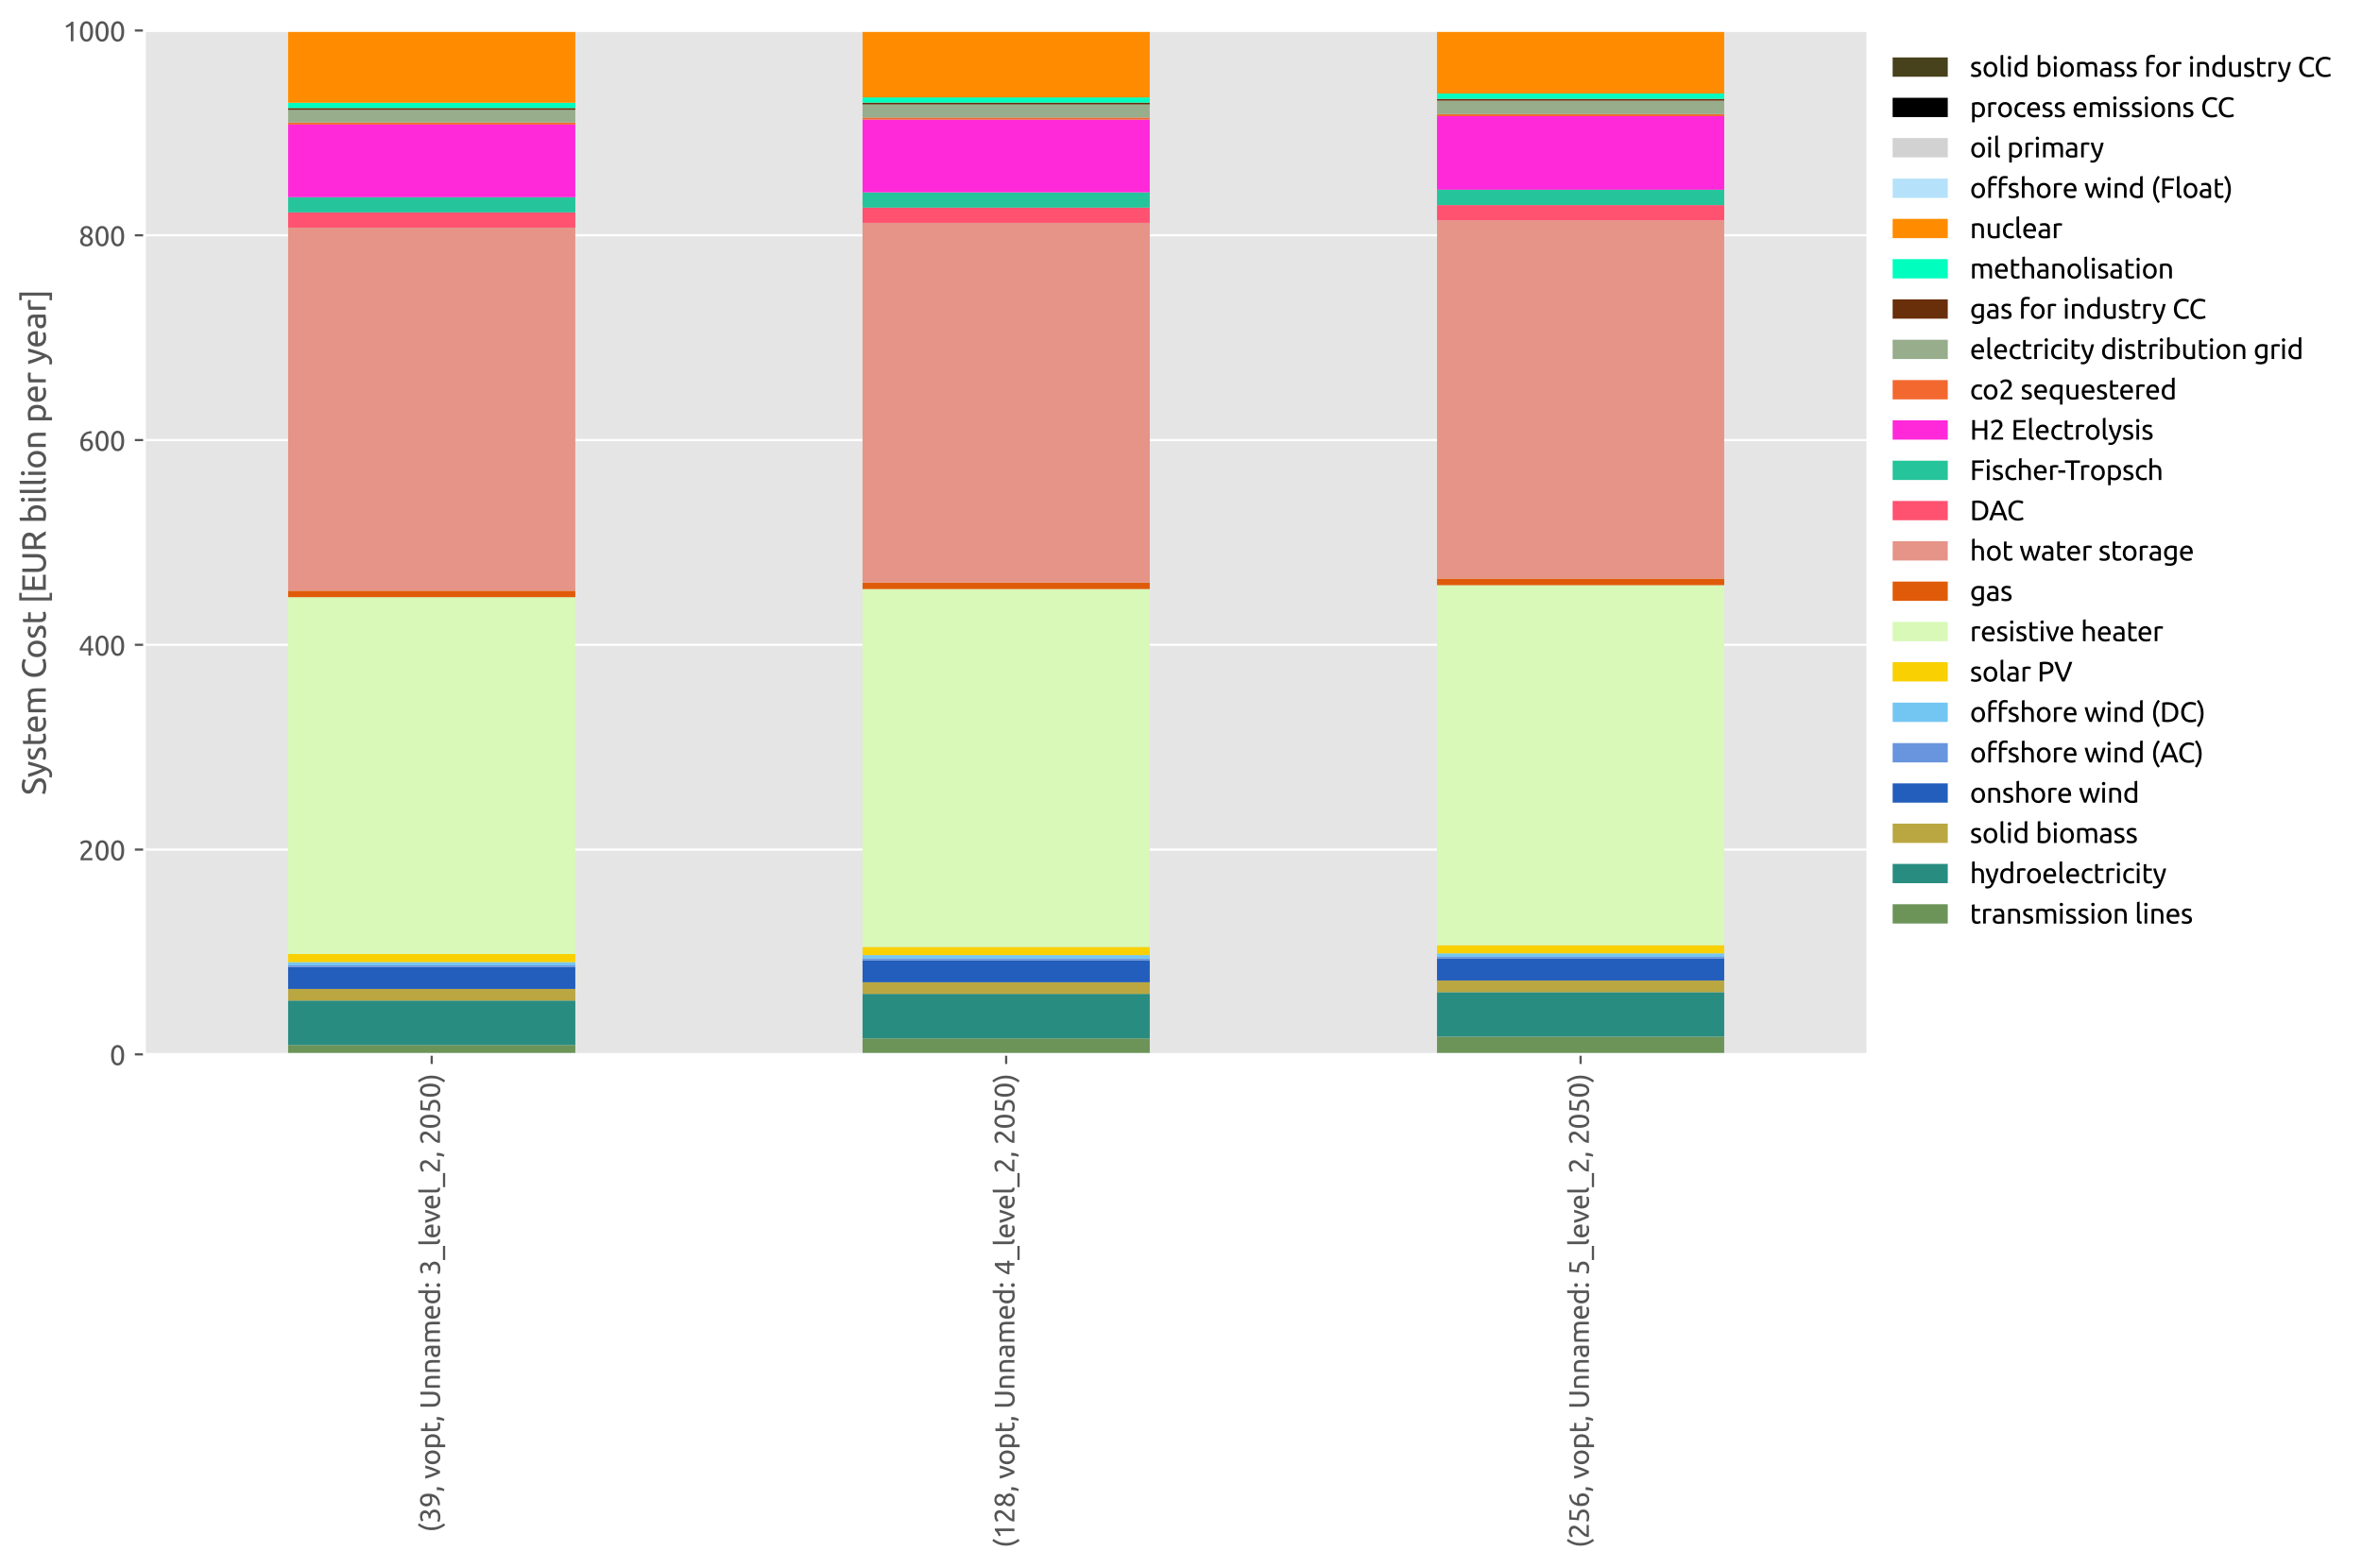 <?xml version="1.0" encoding="utf-8" standalone="no"?>
<!DOCTYPE svg PUBLIC "-//W3C//DTD SVG 1.1//EN"
  "http://www.w3.org/Graphics/SVG/1.1/DTD/svg11.dtd">
<svg xmlns:xlink="http://www.w3.org/1999/xlink" width="856.8pt" height="568.8pt" viewBox="0 0 856.8 568.8" xmlns="http://www.w3.org/2000/svg" version="1.1">
 <defs>
  <style type="text/css">*{stroke-linejoin: round; stroke-linecap: butt}</style>
 </defs>
 <g id="figure_1">
  <g id="patch_1">
   <path d="M 0 568.8 
L 856.8 568.8 
L 856.8 0 
L 0 0 
z
" style="fill: #ffffff"/>
  </g>
  <g id="axes_1">
   <g id="patch_2">
    <path d="M 52.414 382.548 
L 677.542 382.548 
L 677.542 11.08 
L 52.414 11.08 
z
" style="fill: #e5e5e5"/>
   </g>
   <g id="matplotlib.axis_1">
    <g id="xtick_1">
     <g id="line2d_1">
      <defs>
       <path id="m754b2cbcdf" d="M 0 0 
L 0 3.5 
" style="stroke: #555555; stroke-width: 0.8"/>
      </defs>
      <g>
       <use xlink:href="#m754b2cbcdf" x="156.602" y="382.548" style="fill: #555555; stroke: #555555; stroke-width: 0.8"/>
      </g>
     </g>
     <g id="text_1">
      <!-- (39, vopt, Unnamed: 3_level_2, 2050) -->
      <g style="fill: #555555" transform="translate(159.592 555.959) rotate(-90) scale(0.1 -0.1)">
       <defs>
        <path id="Ubuntu-28" d="M 1094 1914 
Q 1094 1094 1331 396 
Q 1568 -301 2029 -896 
L 1606 -1184 
Q 1107 -576 803 214 
Q 499 1005 499 1914 
Q 499 2822 803 3612 
Q 1107 4403 1606 5011 
L 2029 4723 
Q 1568 4128 1331 3430 
Q 1094 2733 1094 1914 
z
" transform="scale(0.016)"/>
        <path id="Ubuntu-33" d="M 1446 435 
Q 2016 435 2262 659 
Q 2509 883 2509 1261 
Q 2509 1504 2406 1670 
Q 2304 1837 2137 1936 
Q 1971 2035 1750 2076 
Q 1530 2118 1299 2118 
L 1146 2118 
L 1146 2605 
L 1357 2605 
Q 1517 2605 1686 2637 
Q 1856 2669 1997 2752 
Q 2138 2835 2227 2979 
Q 2317 3123 2317 3341 
Q 2317 3520 2253 3648 
Q 2189 3776 2083 3859 
Q 1978 3942 1840 3977 
Q 1702 4013 1549 4013 
Q 1242 4013 1027 3923 
Q 813 3834 666 3738 
L 435 4192 
Q 512 4243 630 4304 
Q 749 4365 896 4416 
Q 1043 4467 1212 4502 
Q 1382 4538 1568 4538 
Q 1920 4538 2176 4451 
Q 2432 4365 2598 4208 
Q 2765 4051 2848 3836 
Q 2931 3622 2931 3373 
Q 2931 3027 2732 2780 
Q 2534 2534 2253 2406 
Q 2426 2355 2586 2259 
Q 2746 2163 2864 2016 
Q 2982 1869 3056 1677 
Q 3130 1485 3130 1248 
Q 3130 960 3030 713 
Q 2931 467 2723 288 
Q 2515 109 2201 6 
Q 1888 -96 1459 -96 
Q 1293 -96 1117 -70 
Q 941 -45 787 -6 
Q 634 32 518 70 
Q 403 109 352 134 
L 467 653 
Q 576 602 829 518 
Q 1082 435 1446 435 
z
" transform="scale(0.016)"/>
        <path id="Ubuntu-39" d="M 3206 2662 
Q 3206 1344 2550 669 
Q 1894 -6 602 -13 
L 582 486 
Q 986 486 1309 563 
Q 1632 640 1875 809 
Q 2118 979 2281 1248 
Q 2445 1517 2522 1907 
Q 2355 1830 2144 1782 
Q 1933 1734 1709 1734 
Q 1331 1734 1068 1846 
Q 806 1958 640 2147 
Q 474 2336 400 2582 
Q 326 2829 326 3098 
Q 326 3334 409 3590 
Q 493 3846 662 4057 
Q 832 4269 1094 4403 
Q 1357 4538 1715 4538 
Q 2080 4538 2358 4410 
Q 2637 4282 2825 4038 
Q 3014 3795 3110 3446 
Q 3206 3098 3206 2662 
z
M 1773 2221 
Q 1997 2221 2195 2262 
Q 2394 2304 2579 2387 
Q 2586 2458 2586 2525 
Q 2586 2592 2586 2662 
Q 2586 2938 2547 3190 
Q 2509 3443 2409 3632 
Q 2310 3821 2144 3933 
Q 1978 4045 1722 4045 
Q 1510 4045 1363 3955 
Q 1216 3866 1120 3728 
Q 1024 3590 982 3427 
Q 941 3264 941 3110 
Q 941 2675 1149 2448 
Q 1357 2221 1773 2221 
z
" transform="scale(0.016)"/>
        <path id="Ubuntu-2c" d="M 1139 730 
Q 1146 678 1146 630 
Q 1146 582 1146 531 
Q 1146 128 1027 -265 
Q 909 -659 704 -1018 
L 243 -870 
Q 403 -544 454 -208 
Q 506 128 506 422 
Q 506 506 502 582 
Q 499 659 493 730 
L 1139 730 
z
" transform="scale(0.016)"/>
        <path id="Ubuntu-20" transform="scale(0.016)"/>
        <path id="Ubuntu-76" d="M 3110 3328 
Q 2861 2394 2525 1536 
Q 2189 678 1875 0 
L 1338 0 
Q 1024 678 688 1536 
Q 352 2394 102 3328 
L 742 3328 
Q 819 3014 924 2659 
Q 1030 2304 1148 1955 
Q 1267 1606 1388 1280 
Q 1510 954 1619 698 
Q 1728 954 1849 1280 
Q 1971 1606 2089 1955 
Q 2208 2304 2313 2659 
Q 2419 3014 2496 3328 
L 3110 3328 
z
" transform="scale(0.016)"/>
        <path id="Ubuntu-6f" d="M 3450 1664 
Q 3450 1267 3334 947 
Q 3219 627 3011 396 
Q 2803 166 2515 41 
Q 2227 -83 1888 -83 
Q 1549 -83 1261 41 
Q 973 166 765 396 
Q 557 627 441 947 
Q 326 1267 326 1664 
Q 326 2054 441 2377 
Q 557 2701 765 2931 
Q 973 3162 1261 3286 
Q 1549 3411 1888 3411 
Q 2227 3411 2515 3286 
Q 2803 3162 3011 2931 
Q 3219 2701 3334 2377 
Q 3450 2054 3450 1664 
z
M 2829 1664 
Q 2829 2227 2576 2556 
Q 2323 2886 1888 2886 
Q 1453 2886 1200 2556 
Q 947 2227 947 1664 
Q 947 1101 1200 771 
Q 1453 442 1888 442 
Q 2323 442 2576 771 
Q 2829 1101 2829 1664 
z
" transform="scale(0.016)"/>
        <path id="Ubuntu-70" d="M 2822 1658 
Q 2822 2240 2534 2553 
Q 2246 2867 1766 2867 
Q 1498 2867 1347 2848 
Q 1197 2829 1107 2803 
L 1107 704 
Q 1216 614 1421 531 
Q 1626 448 1869 448 
Q 2125 448 2307 541 
Q 2490 634 2605 797 
Q 2720 960 2771 1181 
Q 2822 1402 2822 1658 
z
M 3443 1658 
Q 3443 1280 3344 960 
Q 3245 640 3053 409 
Q 2861 179 2582 51 
Q 2304 -77 1946 -77 
Q 1658 -77 1437 0 
Q 1216 77 1107 147 
L 1107 -1184 
L 512 -1184 
L 512 3226 
Q 723 3277 1040 3337 
Q 1357 3398 1773 3398 
Q 2157 3398 2464 3276 
Q 2771 3155 2988 2931 
Q 3206 2707 3324 2384 
Q 3443 2061 3443 1658 
z
" transform="scale(0.016)"/>
        <path id="Ubuntu-74" d="M 1069 3328 
L 2330 3328 
L 2330 2829 
L 1069 2829 
L 1069 1293 
Q 1069 1043 1107 880 
Q 1146 717 1222 624 
Q 1299 531 1414 492 
Q 1530 454 1683 454 
Q 1952 454 2115 515 
Q 2278 576 2342 602 
L 2458 109 
Q 2368 64 2144 -3 
Q 1920 -70 1632 -70 
Q 1293 -70 1072 16 
Q 851 102 716 275 
Q 582 448 528 701 
Q 474 954 474 1286 
L 474 4256 
L 1069 4358 
L 1069 3328 
z
" transform="scale(0.016)"/>
        <path id="Ubuntu-55" d="M 2202 -96 
Q 1766 -96 1446 38 
Q 1126 173 921 406 
Q 717 640 617 960 
Q 518 1280 518 1651 
L 518 4435 
L 1139 4435 
L 1139 1722 
Q 1139 1056 1433 755 
Q 1728 454 2202 454 
Q 2438 454 2633 528 
Q 2829 602 2969 755 
Q 3110 909 3187 1149 
Q 3264 1389 3264 1722 
L 3264 4435 
L 3885 4435 
L 3885 1651 
Q 3885 1280 3785 960 
Q 3686 640 3478 406 
Q 3270 173 2953 38 
Q 2637 -96 2202 -96 
z
" transform="scale(0.016)"/>
        <path id="Ubuntu-6e" d="M 512 3232 
Q 717 3283 1056 3340 
Q 1395 3398 1837 3398 
Q 2234 3398 2496 3286 
Q 2758 3174 2915 2972 
Q 3072 2771 3136 2489 
Q 3200 2208 3200 1869 
L 3200 0 
L 2605 0 
L 2605 1741 
Q 2605 2048 2563 2265 
Q 2522 2483 2426 2617 
Q 2330 2752 2170 2813 
Q 2010 2874 1773 2874 
Q 1677 2874 1574 2867 
Q 1472 2861 1379 2851 
Q 1286 2842 1212 2829 
Q 1139 2816 1107 2810 
L 1107 0 
L 512 0 
L 512 3232 
z
" transform="scale(0.016)"/>
        <path id="Ubuntu-61" d="M 1638 429 
Q 1850 429 2013 438 
Q 2176 448 2285 474 
L 2285 1466 
Q 2221 1498 2077 1520 
Q 1933 1542 1728 1542 
Q 1594 1542 1443 1523 
Q 1293 1504 1168 1443 
Q 1043 1382 960 1276 
Q 877 1171 877 998 
Q 877 678 1081 553 
Q 1286 429 1638 429 
z
M 1587 3411 
Q 1946 3411 2192 3318 
Q 2438 3226 2588 3056 
Q 2739 2886 2803 2652 
Q 2867 2419 2867 2138 
L 2867 58 
Q 2790 45 2652 22 
Q 2515 0 2342 -19 
Q 2170 -38 1968 -54 
Q 1766 -70 1568 -70 
Q 1286 -70 1049 -12 
Q 813 45 640 169 
Q 467 294 371 499 
Q 275 704 275 992 
Q 275 1267 387 1465 
Q 499 1664 691 1785 
Q 883 1907 1139 1964 
Q 1395 2022 1677 2022 
Q 1766 2022 1862 2012 
Q 1958 2003 2044 1987 
Q 2131 1971 2195 1958 
Q 2259 1946 2285 1939 
L 2285 2106 
Q 2285 2253 2253 2397 
Q 2221 2541 2137 2653 
Q 2054 2765 1910 2832 
Q 1766 2899 1536 2899 
Q 1242 2899 1021 2857 
Q 800 2816 691 2771 
L 621 3264 
Q 736 3315 1005 3363 
Q 1274 3411 1587 3411 
z
" transform="scale(0.016)"/>
        <path id="Ubuntu-6d" d="M 512 3232 
Q 717 3283 1053 3340 
Q 1389 3398 1830 3398 
Q 2150 3398 2368 3312 
Q 2586 3226 2733 3059 
Q 2778 3091 2874 3148 
Q 2970 3206 3110 3260 
Q 3251 3315 3424 3356 
Q 3597 3398 3795 3398 
Q 4179 3398 4422 3286 
Q 4666 3174 4803 2969 
Q 4941 2765 4989 2483 
Q 5037 2202 5037 1869 
L 5037 0 
L 4442 0 
L 4442 1741 
Q 4442 2035 4413 2246 
Q 4384 2458 4304 2598 
Q 4224 2739 4086 2806 
Q 3949 2874 3731 2874 
Q 3430 2874 3235 2794 
Q 3040 2714 2970 2650 
Q 3021 2483 3046 2284 
Q 3072 2086 3072 1869 
L 3072 0 
L 2477 0 
L 2477 1741 
Q 2477 2035 2445 2246 
Q 2413 2458 2333 2598 
Q 2253 2739 2115 2806 
Q 1978 2874 1766 2874 
Q 1677 2874 1574 2867 
Q 1472 2861 1379 2851 
Q 1286 2842 1209 2829 
Q 1133 2816 1107 2810 
L 1107 0 
L 512 0 
L 512 3232 
z
" transform="scale(0.016)"/>
        <path id="Ubuntu-65" d="M 326 1658 
Q 326 2099 454 2428 
Q 582 2758 793 2976 
Q 1005 3194 1280 3302 
Q 1555 3411 1843 3411 
Q 2515 3411 2873 2992 
Q 3232 2573 3232 1715 
Q 3232 1677 3232 1616 
Q 3232 1555 3226 1504 
L 947 1504 
Q 986 986 1248 717 
Q 1510 448 2067 448 
Q 2381 448 2595 502 
Q 2810 557 2918 608 
L 3002 109 
Q 2893 51 2621 -13 
Q 2349 -77 2003 -77 
Q 1568 -77 1251 54 
Q 934 186 729 416 
Q 525 646 425 963 
Q 326 1280 326 1658 
z
M 2611 1984 
Q 2618 2387 2410 2646 
Q 2202 2906 1837 2906 
Q 1632 2906 1475 2826 
Q 1318 2746 1209 2618 
Q 1101 2490 1040 2323 
Q 979 2157 960 1984 
L 2611 1984 
z
" transform="scale(0.016)"/>
        <path id="Ubuntu-64" d="M 2662 2624 
Q 2554 2714 2349 2797 
Q 2144 2880 1901 2880 
Q 1645 2880 1462 2787 
Q 1280 2694 1165 2531 
Q 1050 2368 998 2144 
Q 947 1920 947 1664 
Q 947 1082 1235 765 
Q 1523 448 2003 448 
Q 2246 448 2409 470 
Q 2573 493 2662 518 
L 2662 2624 
z
M 2662 4864 
L 3258 4966 
L 3258 96 
Q 3053 38 2733 -19 
Q 2413 -77 1997 -77 
Q 1613 -77 1305 44 
Q 998 166 780 390 
Q 563 614 444 937 
Q 326 1261 326 1664 
Q 326 2048 425 2368 
Q 525 2688 717 2918 
Q 909 3149 1187 3277 
Q 1466 3405 1824 3405 
Q 2112 3405 2333 3328 
Q 2554 3251 2662 3181 
L 2662 4864 
z
" transform="scale(0.016)"/>
        <path id="Ubuntu-3a" d="M 1216 346 
Q 1216 173 1101 45 
Q 986 -83 787 -83 
Q 589 -83 473 45 
Q 358 173 358 346 
Q 358 518 473 646 
Q 589 774 787 774 
Q 986 774 1101 646 
Q 1216 518 1216 346 
z
M 1216 2900 
Q 1216 2727 1101 2599 
Q 986 2471 787 2471 
Q 589 2471 473 2599 
Q 358 2727 358 2900 
Q 358 3072 473 3200 
Q 589 3328 787 3328 
Q 986 3328 1101 3200 
Q 1216 3072 1216 2900 
z
" transform="scale(0.016)"/>
        <path id="Ubuntu-5f" d="M -26 -678 
L 3174 -678 
L 3174 -1184 
L -26 -1184 
L -26 -678 
z
" transform="scale(0.016)"/>
        <path id="Ubuntu-6c" d="M 1510 -64 
Q 960 -51 729 173 
Q 499 397 499 870 
L 499 4864 
L 1094 4966 
L 1094 966 
Q 1094 819 1120 723 
Q 1146 627 1203 569 
Q 1261 512 1357 483 
Q 1453 454 1594 435 
L 1510 -64 
z
" transform="scale(0.016)"/>
        <path id="Ubuntu-32" d="M 2989 3302 
Q 2989 3072 2896 2857 
Q 2803 2643 2649 2435 
Q 2496 2227 2304 2025 
Q 2112 1824 1920 1632 
Q 1811 1523 1667 1376 
Q 1523 1229 1395 1069 
Q 1267 909 1180 761 
Q 1094 614 1094 506 
L 3136 506 
L 3136 0 
L 448 0 
Q 442 38 442 76 
Q 442 115 442 147 
Q 442 448 541 707 
Q 640 966 800 1196 
Q 960 1427 1158 1632 
Q 1357 1837 1549 2029 
Q 1709 2182 1853 2332 
Q 1997 2483 2109 2633 
Q 2221 2784 2288 2944 
Q 2355 3104 2355 3283 
Q 2355 3475 2294 3609 
Q 2234 3744 2131 3833 
Q 2029 3923 1891 3964 
Q 1754 4006 1600 4006 
Q 1414 4006 1260 3955 
Q 1107 3904 985 3837 
Q 864 3770 781 3696 
Q 698 3622 653 3584 
L 358 4006 
Q 416 4070 531 4163 
Q 646 4256 806 4339 
Q 966 4422 1164 4480 
Q 1363 4538 1594 4538 
Q 2291 4538 2640 4214 
Q 2989 3891 2989 3302 
z
" transform="scale(0.016)"/>
        <path id="Ubuntu-30" d="M 320 2221 
Q 320 3334 713 3936 
Q 1107 4538 1805 4538 
Q 2502 4538 2896 3936 
Q 3290 3334 3290 2221 
Q 3290 1107 2896 505 
Q 2502 -96 1805 -96 
Q 1107 -96 713 505 
Q 320 1107 320 2221 
z
M 2662 2221 
Q 2662 2586 2620 2912 
Q 2579 3238 2480 3481 
Q 2381 3725 2214 3869 
Q 2048 4013 1805 4013 
Q 1562 4013 1395 3869 
Q 1229 3725 1129 3481 
Q 1030 3238 988 2912 
Q 947 2586 947 2221 
Q 947 1856 988 1529 
Q 1030 1203 1129 960 
Q 1229 717 1395 573 
Q 1562 429 1805 429 
Q 2048 429 2214 573 
Q 2381 717 2480 960 
Q 2579 1203 2620 1529 
Q 2662 1856 2662 2221 
z
" transform="scale(0.016)"/>
        <path id="Ubuntu-35" d="M 1274 2726 
Q 2240 2688 2691 2304 
Q 3142 1920 3142 1261 
Q 3142 966 3043 716 
Q 2944 467 2742 288 
Q 2541 109 2233 6 
Q 1926 -96 1504 -96 
Q 1338 -96 1165 -70 
Q 992 -45 845 -6 
Q 698 32 582 70 
Q 467 109 416 134 
L 531 653 
Q 640 602 886 518 
Q 1133 435 1491 435 
Q 1779 435 1974 499 
Q 2170 563 2291 672 
Q 2413 781 2467 925 
Q 2522 1069 2522 1229 
Q 2522 1472 2438 1661 
Q 2355 1850 2144 1978 
Q 1933 2106 1581 2173 
Q 1229 2240 691 2240 
Q 730 2554 752 2829 
Q 774 3104 793 3366 
Q 813 3629 825 3888 
Q 838 4147 851 4435 
L 2989 4435 
L 2989 3930 
L 1370 3930 
Q 1363 3834 1350 3670 
Q 1338 3507 1325 3331 
Q 1312 3155 1299 2988 
Q 1286 2822 1274 2726 
z
" transform="scale(0.016)"/>
        <path id="Ubuntu-29" d="M 979 1914 
Q 979 2733 742 3430 
Q 506 4128 45 4723 
L 467 5011 
Q 966 4403 1270 3612 
Q 1574 2822 1574 1914 
Q 1574 1005 1270 214 
Q 966 -576 467 -1184 
L 45 -896 
Q 506 -301 742 396 
Q 979 1094 979 1914 
z
" transform="scale(0.016)"/>
       </defs>
       <use xlink:href="#Ubuntu-28"/>
       <use xlink:href="#Ubuntu-33" transform="translate(32.4 0)"/>
       <use xlink:href="#Ubuntu-39" transform="translate(88.8 0)"/>
       <use xlink:href="#Ubuntu-2c" transform="translate(145.2 0)"/>
       <use xlink:href="#Ubuntu-20" transform="translate(169.8 0)"/>
       <use xlink:href="#Ubuntu-76" transform="translate(192.9 0)"/>
       <use xlink:href="#Ubuntu-6f" transform="translate(241.725 0)"/>
       <use xlink:href="#Ubuntu-70" transform="translate(300.725 0)"/>
       <use xlink:href="#Ubuntu-74" transform="translate(359.625 0)"/>
       <use xlink:href="#Ubuntu-2c" transform="translate(399.825 0)"/>
       <use xlink:href="#Ubuntu-20" transform="translate(424.425 0)"/>
       <use xlink:href="#Ubuntu-55" transform="translate(447.525 0)"/>
       <use xlink:href="#Ubuntu-6e" transform="translate(516.325 0)"/>
       <use xlink:href="#Ubuntu-6e" transform="translate(573.725 0)"/>
       <use xlink:href="#Ubuntu-61" transform="translate(631.125 0)"/>
       <use xlink:href="#Ubuntu-6d" transform="translate(683.325 0)"/>
       <use xlink:href="#Ubuntu-65" transform="translate(769.425 0)"/>
       <use xlink:href="#Ubuntu-64" transform="translate(825.325 0)"/>
       <use xlink:href="#Ubuntu-3a" transform="translate(884.225 0)"/>
       <use xlink:href="#Ubuntu-20" transform="translate(908.825 0)"/>
       <use xlink:href="#Ubuntu-33" transform="translate(931.925 0)"/>
       <use xlink:href="#Ubuntu-5f" transform="translate(988.325 0)"/>
       <use xlink:href="#Ubuntu-6c" transform="translate(1037.525 0)"/>
       <use xlink:href="#Ubuntu-65" transform="translate(1064.825 0)"/>
       <use xlink:href="#Ubuntu-76" transform="translate(1120.725 0)"/>
       <use xlink:href="#Ubuntu-65" transform="translate(1169.55 0)"/>
       <use xlink:href="#Ubuntu-6c" transform="translate(1225.45 0)"/>
       <use xlink:href="#Ubuntu-5f" transform="translate(1252.75 0)"/>
       <use xlink:href="#Ubuntu-32" transform="translate(1301.95 0)"/>
       <use xlink:href="#Ubuntu-2c" transform="translate(1358.35 0)"/>
       <use xlink:href="#Ubuntu-20" transform="translate(1382.95 0)"/>
       <use xlink:href="#Ubuntu-32" transform="translate(1406.05 0)"/>
       <use xlink:href="#Ubuntu-30" transform="translate(1462.45 0)"/>
       <use xlink:href="#Ubuntu-35" transform="translate(1518.85 0)"/>
       <use xlink:href="#Ubuntu-30" transform="translate(1575.25 0)"/>
       <use xlink:href="#Ubuntu-29" transform="translate(1631.65 0)"/>
      </g>
     </g>
    </g>
    <g id="xtick_2">
     <g id="line2d_2">
      <g>
       <use xlink:href="#m754b2cbcdf" x="364.978" y="382.548" style="fill: #555555; stroke: #555555; stroke-width: 0.8"/>
      </g>
     </g>
     <g id="text_2">
      <!-- (128, vopt, Unnamed: 4_level_2, 2050) -->
      <g style="fill: #555555" transform="translate(367.968 561.6) rotate(-90) scale(0.1 -0.1)">
       <defs>
        <path id="Ubuntu-31" d="M 595 3520 
Q 960 3661 1305 3881 
Q 1651 4102 1939 4435 
L 2362 4435 
L 2362 0 
L 1766 0 
L 1766 3610 
Q 1690 3539 1578 3462 
Q 1466 3386 1334 3315 
Q 1203 3245 1059 3181 
Q 915 3117 781 3072 
L 595 3520 
z
" transform="scale(0.016)"/>
        <path id="Ubuntu-38" d="M 3258 1152 
Q 3258 883 3165 656 
Q 3072 429 2889 259 
Q 2707 90 2432 -3 
Q 2157 -96 1798 -96 
Q 1382 -96 1104 22 
Q 826 141 659 320 
Q 493 499 422 713 
Q 352 928 352 1120 
Q 352 1306 413 1475 
Q 474 1645 573 1792 
Q 672 1939 803 2057 
Q 934 2176 1082 2266 
Q 454 2624 454 3322 
Q 454 3565 550 3785 
Q 646 4006 822 4172 
Q 998 4339 1248 4438 
Q 1498 4538 1805 4538 
Q 2163 4538 2419 4429 
Q 2675 4320 2838 4150 
Q 3002 3981 3075 3776 
Q 3149 3571 3149 3379 
Q 3149 3194 3094 3030 
Q 3040 2867 2947 2726 
Q 2854 2586 2736 2477 
Q 2618 2368 2490 2285 
Q 3245 1926 3258 1152 
z
M 954 1114 
Q 954 998 995 873 
Q 1037 749 1139 643 
Q 1242 538 1402 467 
Q 1562 397 1805 397 
Q 2022 397 2185 461 
Q 2349 525 2451 624 
Q 2554 723 2605 851 
Q 2656 979 2656 1114 
Q 2656 1318 2579 1472 
Q 2502 1626 2358 1741 
Q 2214 1856 2012 1936 
Q 1811 2016 1555 2074 
Q 1267 1914 1110 1677 
Q 954 1440 954 1114 
z
M 2554 3386 
Q 2554 3482 2512 3597 
Q 2470 3712 2380 3811 
Q 2291 3910 2150 3977 
Q 2010 4045 1805 4045 
Q 1600 4045 1456 3981 
Q 1312 3917 1222 3817 
Q 1133 3718 1091 3600 
Q 1050 3482 1050 3366 
Q 1050 3226 1101 3085 
Q 1152 2944 1261 2822 
Q 1370 2701 1546 2605 
Q 1722 2509 1965 2451 
Q 2234 2611 2394 2825 
Q 2554 3040 2554 3386 
z
" transform="scale(0.016)"/>
        <path id="Ubuntu-34" d="M 256 1536 
Q 378 1818 589 2192 
Q 800 2566 1065 2963 
Q 1331 3360 1635 3744 
Q 1939 4128 2246 4435 
L 2816 4435 
L 2816 1619 
L 3341 1619 
L 3341 1133 
L 2816 1133 
L 2816 0 
L 2240 0 
L 2240 1133 
L 256 1133 
L 256 1536 
z
M 2240 3731 
Q 2048 3526 1853 3273 
Q 1658 3021 1472 2745 
Q 1286 2470 1123 2182 
Q 960 1894 832 1619 
L 2240 1619 
L 2240 3731 
z
" transform="scale(0.016)"/>
       </defs>
       <use xlink:href="#Ubuntu-28"/>
       <use xlink:href="#Ubuntu-31" transform="translate(32.4 0)"/>
       <use xlink:href="#Ubuntu-32" transform="translate(88.8 0)"/>
       <use xlink:href="#Ubuntu-38" transform="translate(145.2 0)"/>
       <use xlink:href="#Ubuntu-2c" transform="translate(201.6 0)"/>
       <use xlink:href="#Ubuntu-20" transform="translate(226.2 0)"/>
       <use xlink:href="#Ubuntu-76" transform="translate(249.3 0)"/>
       <use xlink:href="#Ubuntu-6f" transform="translate(298.125 0)"/>
       <use xlink:href="#Ubuntu-70" transform="translate(357.125 0)"/>
       <use xlink:href="#Ubuntu-74" transform="translate(416.025 0)"/>
       <use xlink:href="#Ubuntu-2c" transform="translate(456.225 0)"/>
       <use xlink:href="#Ubuntu-20" transform="translate(480.825 0)"/>
       <use xlink:href="#Ubuntu-55" transform="translate(503.925 0)"/>
       <use xlink:href="#Ubuntu-6e" transform="translate(572.725 0)"/>
       <use xlink:href="#Ubuntu-6e" transform="translate(630.125 0)"/>
       <use xlink:href="#Ubuntu-61" transform="translate(687.525 0)"/>
       <use xlink:href="#Ubuntu-6d" transform="translate(739.725 0)"/>
       <use xlink:href="#Ubuntu-65" transform="translate(825.825 0)"/>
       <use xlink:href="#Ubuntu-64" transform="translate(881.725 0)"/>
       <use xlink:href="#Ubuntu-3a" transform="translate(940.625 0)"/>
       <use xlink:href="#Ubuntu-20" transform="translate(965.225 0)"/>
       <use xlink:href="#Ubuntu-34" transform="translate(988.325 0)"/>
       <use xlink:href="#Ubuntu-5f" transform="translate(1044.725 0)"/>
       <use xlink:href="#Ubuntu-6c" transform="translate(1093.925 0)"/>
       <use xlink:href="#Ubuntu-65" transform="translate(1121.225 0)"/>
       <use xlink:href="#Ubuntu-76" transform="translate(1177.125 0)"/>
       <use xlink:href="#Ubuntu-65" transform="translate(1225.95 0)"/>
       <use xlink:href="#Ubuntu-6c" transform="translate(1281.85 0)"/>
       <use xlink:href="#Ubuntu-5f" transform="translate(1309.15 0)"/>
       <use xlink:href="#Ubuntu-32" transform="translate(1358.35 0)"/>
       <use xlink:href="#Ubuntu-2c" transform="translate(1414.75 0)"/>
       <use xlink:href="#Ubuntu-20" transform="translate(1439.35 0)"/>
       <use xlink:href="#Ubuntu-32" transform="translate(1462.45 0)"/>
       <use xlink:href="#Ubuntu-30" transform="translate(1518.85 0)"/>
       <use xlink:href="#Ubuntu-35" transform="translate(1575.25 0)"/>
       <use xlink:href="#Ubuntu-30" transform="translate(1631.65 0)"/>
       <use xlink:href="#Ubuntu-29" transform="translate(1688.05 0)"/>
      </g>
     </g>
    </g>
    <g id="xtick_3">
     <g id="line2d_3">
      <g>
       <use xlink:href="#m754b2cbcdf" x="573.354" y="382.548" style="fill: #555555; stroke: #555555; stroke-width: 0.8"/>
      </g>
     </g>
     <g id="text_3">
      <!-- (256, vopt, Unnamed: 5_level_2, 2050) -->
      <g style="fill: #555555" transform="translate(576.344 561.6) rotate(-90) scale(0.1 -0.1)">
       <defs>
        <path id="Ubuntu-36" d="M 403 1779 
Q 403 2426 582 2922 
Q 762 3418 1091 3757 
Q 1421 4096 1891 4272 
Q 2362 4448 2950 4454 
L 2995 3955 
Q 2618 3949 2307 3872 
Q 1997 3795 1753 3628 
Q 1510 3462 1344 3196 
Q 1178 2931 1094 2541 
Q 1261 2618 1469 2669 
Q 1677 2720 1901 2720 
Q 2278 2720 2540 2605 
Q 2803 2490 2969 2301 
Q 3136 2112 3209 1865 
Q 3283 1619 3283 1350 
Q 3283 1107 3200 851 
Q 3117 595 2947 384 
Q 2778 173 2515 38 
Q 2253 -96 1894 -96 
Q 1165 -96 784 403 
Q 403 902 403 1779 
z
M 1837 2234 
Q 1613 2234 1421 2192 
Q 1229 2150 1037 2067 
Q 1030 1997 1027 1923 
Q 1024 1850 1024 1779 
Q 1024 1498 1062 1248 
Q 1101 998 1200 809 
Q 1299 621 1465 509 
Q 1632 397 1888 397 
Q 2099 397 2246 486 
Q 2394 576 2490 717 
Q 2586 858 2627 1021 
Q 2669 1184 2669 1338 
Q 2669 1773 2461 2003 
Q 2253 2234 1837 2234 
z
" transform="scale(0.016)"/>
       </defs>
       <use xlink:href="#Ubuntu-28"/>
       <use xlink:href="#Ubuntu-32" transform="translate(32.4 0)"/>
       <use xlink:href="#Ubuntu-35" transform="translate(88.8 0)"/>
       <use xlink:href="#Ubuntu-36" transform="translate(145.2 0)"/>
       <use xlink:href="#Ubuntu-2c" transform="translate(201.6 0)"/>
       <use xlink:href="#Ubuntu-20" transform="translate(226.2 0)"/>
       <use xlink:href="#Ubuntu-76" transform="translate(249.3 0)"/>
       <use xlink:href="#Ubuntu-6f" transform="translate(298.125 0)"/>
       <use xlink:href="#Ubuntu-70" transform="translate(357.125 0)"/>
       <use xlink:href="#Ubuntu-74" transform="translate(416.025 0)"/>
       <use xlink:href="#Ubuntu-2c" transform="translate(456.225 0)"/>
       <use xlink:href="#Ubuntu-20" transform="translate(480.825 0)"/>
       <use xlink:href="#Ubuntu-55" transform="translate(503.925 0)"/>
       <use xlink:href="#Ubuntu-6e" transform="translate(572.725 0)"/>
       <use xlink:href="#Ubuntu-6e" transform="translate(630.125 0)"/>
       <use xlink:href="#Ubuntu-61" transform="translate(687.525 0)"/>
       <use xlink:href="#Ubuntu-6d" transform="translate(739.725 0)"/>
       <use xlink:href="#Ubuntu-65" transform="translate(825.825 0)"/>
       <use xlink:href="#Ubuntu-64" transform="translate(881.725 0)"/>
       <use xlink:href="#Ubuntu-3a" transform="translate(940.625 0)"/>
       <use xlink:href="#Ubuntu-20" transform="translate(965.225 0)"/>
       <use xlink:href="#Ubuntu-35" transform="translate(988.325 0)"/>
       <use xlink:href="#Ubuntu-5f" transform="translate(1044.725 0)"/>
       <use xlink:href="#Ubuntu-6c" transform="translate(1093.925 0)"/>
       <use xlink:href="#Ubuntu-65" transform="translate(1121.225 0)"/>
       <use xlink:href="#Ubuntu-76" transform="translate(1177.125 0)"/>
       <use xlink:href="#Ubuntu-65" transform="translate(1225.95 0)"/>
       <use xlink:href="#Ubuntu-6c" transform="translate(1281.85 0)"/>
       <use xlink:href="#Ubuntu-5f" transform="translate(1309.15 0)"/>
       <use xlink:href="#Ubuntu-32" transform="translate(1358.35 0)"/>
       <use xlink:href="#Ubuntu-2c" transform="translate(1414.75 0)"/>
       <use xlink:href="#Ubuntu-20" transform="translate(1439.35 0)"/>
       <use xlink:href="#Ubuntu-32" transform="translate(1462.45 0)"/>
       <use xlink:href="#Ubuntu-30" transform="translate(1518.85 0)"/>
       <use xlink:href="#Ubuntu-35" transform="translate(1575.25 0)"/>
       <use xlink:href="#Ubuntu-30" transform="translate(1631.65 0)"/>
       <use xlink:href="#Ubuntu-29" transform="translate(1688.05 0)"/>
      </g>
     </g>
    </g>
   </g>
   <g id="matplotlib.axis_2">
    <g id="ytick_1">
     <g id="line2d_4">
      <path d="M 52.414 382.548 
L 677.542 382.548 
" clip-path="url(#p3a29e7de09)" style="fill: none; stroke: #ffffff; stroke-width: 0.8; stroke-linecap: square"/>
     </g>
     <g id="line2d_5">
      <defs>
       <path id="m5df1a6dbe1" d="M 0 0 
L -3.5 0 
" style="stroke: #555555; stroke-width: 0.8"/>
      </defs>
      <g>
       <use xlink:href="#m5df1a6dbe1" x="52.414" y="382.548" style="fill: #555555; stroke: #555555; stroke-width: 0.8"/>
      </g>
     </g>
     <g id="text_4">
      <!-- 0 -->
      <g style="fill: #555555" transform="translate(39.773 386.428) scale(0.1 -0.1)">
       <use xlink:href="#Ubuntu-30"/>
      </g>
     </g>
    </g>
    <g id="ytick_2">
     <g id="line2d_6">
      <path d="M 52.414 308.255 
L 677.542 308.255 
" clip-path="url(#p3a29e7de09)" style="fill: none; stroke: #ffffff; stroke-width: 0.8; stroke-linecap: square"/>
     </g>
     <g id="line2d_7">
      <g>
       <use xlink:href="#m5df1a6dbe1" x="52.414" y="308.255" style="fill: #555555; stroke: #555555; stroke-width: 0.8"/>
      </g>
     </g>
     <g id="text_5">
      <!-- 200 -->
      <g style="fill: #555555" transform="translate(28.492 312.134) scale(0.1 -0.1)">
       <use xlink:href="#Ubuntu-32"/>
       <use xlink:href="#Ubuntu-30" transform="translate(56.4 0)"/>
       <use xlink:href="#Ubuntu-30" transform="translate(112.8 0)"/>
      </g>
     </g>
    </g>
    <g id="ytick_3">
     <g id="line2d_8">
      <path d="M 52.414 233.961 
L 677.542 233.961 
" clip-path="url(#p3a29e7de09)" style="fill: none; stroke: #ffffff; stroke-width: 0.8; stroke-linecap: square"/>
     </g>
     <g id="line2d_9">
      <g>
       <use xlink:href="#m5df1a6dbe1" x="52.414" y="233.961" style="fill: #555555; stroke: #555555; stroke-width: 0.8"/>
      </g>
     </g>
     <g id="text_6">
      <!-- 400 -->
      <g style="fill: #555555" transform="translate(28.492 237.841) scale(0.1 -0.1)">
       <use xlink:href="#Ubuntu-34"/>
       <use xlink:href="#Ubuntu-30" transform="translate(56.4 0)"/>
       <use xlink:href="#Ubuntu-30" transform="translate(112.8 0)"/>
      </g>
     </g>
    </g>
    <g id="ytick_4">
     <g id="line2d_10">
      <path d="M 52.414 159.667 
L 677.542 159.667 
" clip-path="url(#p3a29e7de09)" style="fill: none; stroke: #ffffff; stroke-width: 0.8; stroke-linecap: square"/>
     </g>
     <g id="line2d_11">
      <g>
       <use xlink:href="#m5df1a6dbe1" x="52.414" y="159.667" style="fill: #555555; stroke: #555555; stroke-width: 0.8"/>
      </g>
     </g>
     <g id="text_7">
      <!-- 600 -->
      <g style="fill: #555555" transform="translate(28.492 163.547) scale(0.1 -0.1)">
       <use xlink:href="#Ubuntu-36"/>
       <use xlink:href="#Ubuntu-30" transform="translate(56.4 0)"/>
       <use xlink:href="#Ubuntu-30" transform="translate(112.8 0)"/>
      </g>
     </g>
    </g>
    <g id="ytick_5">
     <g id="line2d_12">
      <path d="M 52.414 85.373 
L 677.542 85.373 
" clip-path="url(#p3a29e7de09)" style="fill: none; stroke: #ffffff; stroke-width: 0.8; stroke-linecap: square"/>
     </g>
     <g id="line2d_13">
      <g>
       <use xlink:href="#m5df1a6dbe1" x="52.414" y="85.373" style="fill: #555555; stroke: #555555; stroke-width: 0.8"/>
      </g>
     </g>
     <g id="text_8">
      <!-- 800 -->
      <g style="fill: #555555" transform="translate(28.492 89.253) scale(0.1 -0.1)">
       <use xlink:href="#Ubuntu-38"/>
       <use xlink:href="#Ubuntu-30" transform="translate(56.4 0)"/>
       <use xlink:href="#Ubuntu-30" transform="translate(112.8 0)"/>
      </g>
     </g>
    </g>
    <g id="ytick_6">
     <g id="line2d_14">
      <path d="M 52.414 11.08 
L 677.542 11.08 
" clip-path="url(#p3a29e7de09)" style="fill: none; stroke: #ffffff; stroke-width: 0.8; stroke-linecap: square"/>
     </g>
     <g id="line2d_15">
      <g>
       <use xlink:href="#m5df1a6dbe1" x="52.414" y="11.08" style="fill: #555555; stroke: #555555; stroke-width: 0.8"/>
      </g>
     </g>
     <g id="text_9">
      <!-- 1000 -->
      <g style="fill: #555555" transform="translate(22.851 14.959) scale(0.1 -0.1)">
       <use xlink:href="#Ubuntu-31"/>
       <use xlink:href="#Ubuntu-30" transform="translate(56.4 0)"/>
       <use xlink:href="#Ubuntu-30" transform="translate(112.8 0)"/>
       <use xlink:href="#Ubuntu-30" transform="translate(169.2 0)"/>
      </g>
     </g>
    </g>
    <g id="text_10">
     <!-- System Cost [EUR billion per year] -->
     <g style="fill: #555555" transform="translate(16.596 288.54) rotate(-90) scale(0.12 -0.12)">
      <defs>
       <path id="Ubuntu-53" d="M 1581 442 
Q 2554 442 2554 1107 
Q 2554 1312 2467 1456 
Q 2381 1600 2233 1705 
Q 2086 1811 1897 1888 
Q 1709 1965 1498 2042 
Q 1254 2125 1036 2230 
Q 819 2336 659 2480 
Q 499 2624 406 2822 
Q 314 3021 314 3302 
Q 314 3885 710 4211 
Q 1107 4538 1805 4538 
Q 2208 4538 2537 4451 
Q 2867 4365 3021 4262 
L 2822 3757 
Q 2688 3840 2422 3920 
Q 2157 4000 1805 4000 
Q 1626 4000 1472 3961 
Q 1318 3923 1203 3846 
Q 1088 3770 1021 3651 
Q 954 3533 954 3373 
Q 954 3194 1024 3072 
Q 1094 2950 1222 2857 
Q 1350 2765 1520 2688 
Q 1690 2611 1894 2534 
Q 2182 2419 2422 2304 
Q 2662 2189 2838 2029 
Q 3014 1869 3110 1648 
Q 3206 1427 3206 1114 
Q 3206 531 2780 217 
Q 2355 -96 1581 -96 
Q 1318 -96 1097 -61 
Q 877 -26 704 22 
Q 531 70 406 124 
Q 282 179 211 218 
L 397 730 
Q 544 646 845 544 
Q 1146 442 1581 442 
z
" transform="scale(0.016)"/>
       <path id="Ubuntu-79" d="M 122 -621 
Q 192 -653 304 -681 
Q 416 -710 525 -710 
Q 877 -710 1075 -553 
Q 1274 -397 1434 -45 
Q 1030 723 681 1584 
Q 333 2445 102 3328 
L 742 3328 
Q 813 3040 912 2707 
Q 1011 2374 1132 2022 
Q 1254 1670 1395 1318 
Q 1536 966 1690 640 
Q 1933 1312 2112 1971 
Q 2291 2630 2451 3328 
L 3066 3328 
Q 2835 2387 2553 1520 
Q 2272 653 1946 -102 
Q 1818 -390 1680 -598 
Q 1542 -806 1376 -940 
Q 1210 -1075 1002 -1139 
Q 794 -1203 531 -1203 
Q 461 -1203 384 -1193 
Q 307 -1184 233 -1168 
Q 160 -1152 99 -1133 
Q 38 -1114 13 -1101 
L 122 -621 
z
" transform="scale(0.016)"/>
       <path id="Ubuntu-73" d="M 1286 429 
Q 1651 429 1827 525 
Q 2003 621 2003 832 
Q 2003 1050 1830 1178 
Q 1658 1306 1261 1466 
Q 1069 1542 893 1622 
Q 717 1702 589 1811 
Q 461 1920 384 2073 
Q 307 2227 307 2451 
Q 307 2893 633 3152 
Q 960 3411 1523 3411 
Q 1664 3411 1805 3395 
Q 1946 3379 2067 3356 
Q 2189 3334 2281 3308 
Q 2374 3283 2426 3264 
L 2317 2752 
Q 2221 2803 2016 2857 
Q 1811 2912 1523 2912 
Q 1274 2912 1088 2813 
Q 902 2714 902 2502 
Q 902 2394 944 2310 
Q 986 2227 1072 2160 
Q 1158 2093 1286 2035 
Q 1414 1978 1594 1914 
Q 1830 1824 2016 1737 
Q 2202 1651 2333 1536 
Q 2464 1421 2534 1257 
Q 2605 1094 2605 858 
Q 2605 397 2262 160 
Q 1920 -77 1286 -77 
Q 845 -77 595 -3 
Q 346 70 256 109 
L 365 621 
Q 467 582 691 505 
Q 915 429 1286 429 
z
" transform="scale(0.016)"/>
       <path id="Ubuntu-43" d="M 2458 -96 
Q 1990 -96 1606 57 
Q 1222 211 947 505 
Q 672 800 521 1232 
Q 371 1664 371 2221 
Q 371 2778 540 3210 
Q 710 3642 998 3936 
Q 1286 4230 1670 4384 
Q 2054 4538 2490 4538 
Q 2765 4538 2985 4499 
Q 3206 4461 3369 4409 
Q 3533 4358 3635 4307 
Q 3738 4256 3776 4230 
L 3597 3718 
Q 3539 3757 3430 3801 
Q 3322 3846 3184 3891 
Q 3046 3936 2883 3965 
Q 2720 3994 2554 3994 
Q 2202 3994 1920 3872 
Q 1638 3750 1440 3520 
Q 1242 3290 1136 2960 
Q 1030 2630 1030 2221 
Q 1030 1824 1123 1497 
Q 1216 1171 1401 937 
Q 1587 704 1865 576 
Q 2144 448 2515 448 
Q 2944 448 3225 537 
Q 3507 627 3648 698 
L 3808 186 
Q 3763 154 3648 106 
Q 3533 58 3360 13 
Q 3187 -32 2956 -64 
Q 2726 -96 2458 -96 
z
" transform="scale(0.016)"/>
       <path id="Ubuntu-5b" d="M 614 5011 
L 2054 5011 
L 2054 4544 
L 1171 4544 
L 1171 -717 
L 2054 -717 
L 2054 -1184 
L 614 -1184 
L 614 5011 
z
" transform="scale(0.016)"/>
       <path id="Ubuntu-45" d="M 550 0 
L 550 4435 
L 3258 4435 
L 3258 3904 
L 1171 3904 
L 1171 2586 
L 3027 2586 
L 3027 2067 
L 1171 2067 
L 1171 531 
L 3418 531 
L 3418 0 
L 550 0 
z
" transform="scale(0.016)"/>
       <path id="Ubuntu-52" d="M 2720 1856 
Q 2822 1728 2979 1520 
Q 3136 1312 3302 1059 
Q 3469 806 3632 531 
Q 3795 256 3910 0 
L 3232 0 
Q 3104 243 2953 492 
Q 2803 742 2649 969 
Q 2496 1197 2345 1395 
Q 2195 1594 2074 1741 
Q 1990 1734 1904 1734 
Q 1818 1734 1728 1734 
L 1171 1734 
L 1171 0 
L 550 0 
L 550 4371 
Q 813 4435 1136 4457 
Q 1459 4480 1728 4480 
Q 2662 4480 3152 4128 
Q 3642 3776 3642 3078 
Q 3642 2637 3408 2323 
Q 3174 2010 2720 1856 
z
M 1779 3936 
Q 1382 3936 1171 3917 
L 1171 2246 
L 1613 2246 
Q 1933 2246 2189 2278 
Q 2445 2310 2621 2400 
Q 2797 2490 2893 2653 
Q 2989 2816 2989 3085 
Q 2989 3334 2893 3500 
Q 2797 3667 2633 3763 
Q 2470 3859 2249 3897 
Q 2029 3936 1779 3936 
z
" transform="scale(0.016)"/>
       <path id="Ubuntu-62" d="M 1107 3181 
Q 1216 3251 1437 3328 
Q 1658 3405 1946 3405 
Q 2304 3405 2582 3277 
Q 2861 3149 3053 2918 
Q 3245 2688 3344 2368 
Q 3443 2048 3443 1664 
Q 3443 1261 3324 937 
Q 3206 614 2988 390 
Q 2771 166 2464 44 
Q 2157 -77 1773 -77 
Q 1357 -77 1037 -19 
Q 717 38 512 96 
L 512 4864 
L 1107 4966 
L 1107 3181 
z
M 1107 518 
Q 1197 493 1360 470 
Q 1523 448 1766 448 
Q 2246 448 2534 765 
Q 2822 1082 2822 1664 
Q 2822 1920 2771 2144 
Q 2720 2368 2605 2531 
Q 2490 2694 2307 2787 
Q 2125 2880 1869 2880 
Q 1626 2880 1421 2797 
Q 1216 2714 1107 2624 
L 1107 518 
z
" transform="scale(0.016)"/>
       <path id="Ubuntu-69" d="M 1107 0 
L 512 0 
L 512 3328 
L 1107 3328 
L 1107 0 
z
M 806 3930 
Q 646 3930 534 4035 
Q 422 4141 422 4320 
Q 422 4499 534 4604 
Q 646 4710 806 4710 
Q 966 4710 1078 4604 
Q 1190 4499 1190 4320 
Q 1190 4141 1078 4035 
Q 966 3930 806 3930 
z
" transform="scale(0.016)"/>
       <path id="Ubuntu-72" d="M 1741 3398 
Q 1818 3398 1917 3388 
Q 2016 3379 2112 3363 
Q 2208 3347 2288 3331 
Q 2368 3315 2406 3302 
L 2304 2784 
Q 2234 2810 2070 2845 
Q 1907 2880 1651 2880 
Q 1485 2880 1321 2845 
Q 1158 2810 1107 2797 
L 1107 0 
L 512 0 
L 512 3187 
Q 723 3264 1036 3331 
Q 1350 3398 1741 3398 
z
" transform="scale(0.016)"/>
       <path id="Ubuntu-5d" d="M 1491 -1184 
L 51 -1184 
L 51 -717 
L 934 -717 
L 934 4544 
L 51 4544 
L 51 5011 
L 1491 5011 
L 1491 -1184 
z
" transform="scale(0.016)"/>
      </defs>
      <use xlink:href="#Ubuntu-53"/>
      <use xlink:href="#Ubuntu-79" transform="translate(53.2 0)"/>
      <use xlink:href="#Ubuntu-73" transform="translate(102.9 0)"/>
      <use xlink:href="#Ubuntu-74" transform="translate(147.5 0)"/>
      <use xlink:href="#Ubuntu-65" transform="translate(186.7 0)"/>
      <use xlink:href="#Ubuntu-6d" transform="translate(242.6 0)"/>
      <use xlink:href="#Ubuntu-20" transform="translate(328.7 0)"/>
      <use xlink:href="#Ubuntu-43" transform="translate(351.8 0)"/>
      <use xlink:href="#Ubuntu-6f" transform="translate(412.3 0)"/>
      <use xlink:href="#Ubuntu-73" transform="translate(471.3 0)"/>
      <use xlink:href="#Ubuntu-74" transform="translate(515.9 0)"/>
      <use xlink:href="#Ubuntu-20" transform="translate(556.1 0)"/>
      <use xlink:href="#Ubuntu-5b" transform="translate(579.2 0)"/>
      <use xlink:href="#Ubuntu-45" transform="translate(612.1 0)"/>
      <use xlink:href="#Ubuntu-55" transform="translate(666.95 0)"/>
      <use xlink:href="#Ubuntu-52" transform="translate(735.75 0)"/>
      <use xlink:href="#Ubuntu-20" transform="translate(798.65 0)"/>
      <use xlink:href="#Ubuntu-62" transform="translate(821.75 0)"/>
      <use xlink:href="#Ubuntu-69" transform="translate(880.65 0)"/>
      <use xlink:href="#Ubuntu-6c" transform="translate(905.95 0)"/>
      <use xlink:href="#Ubuntu-6c" transform="translate(933.25 0)"/>
      <use xlink:href="#Ubuntu-69" transform="translate(960.55 0)"/>
      <use xlink:href="#Ubuntu-6f" transform="translate(985.85 0)"/>
      <use xlink:href="#Ubuntu-6e" transform="translate(1044.85 0)"/>
      <use xlink:href="#Ubuntu-20" transform="translate(1102.25 0)"/>
      <use xlink:href="#Ubuntu-70" transform="translate(1125.35 0)"/>
      <use xlink:href="#Ubuntu-65" transform="translate(1184.25 0)"/>
      <use xlink:href="#Ubuntu-72" transform="translate(1240.15 0)"/>
      <use xlink:href="#Ubuntu-20" transform="translate(1278.75 0)"/>
      <use xlink:href="#Ubuntu-79" transform="translate(1301.85 0)"/>
      <use xlink:href="#Ubuntu-65" transform="translate(1351.55 0)"/>
      <use xlink:href="#Ubuntu-61" transform="translate(1407.45 0)"/>
      <use xlink:href="#Ubuntu-72" transform="translate(1459.65 0)"/>
      <use xlink:href="#Ubuntu-5d" transform="translate(1495.875 0)"/>
     </g>
    </g>
   </g>
   <g id="patch_3">
    <path d="M 104.508 382.548 
L 208.696 382.548 
L 208.696 379.164 
L 104.508 379.164 
z
" clip-path="url(#p3a29e7de09)" style="fill: #6c9459"/>
   </g>
   <g id="patch_4">
    <path d="M 312.884 382.548 
L 417.072 382.548 
L 417.072 376.744 
L 312.884 376.744 
z
" clip-path="url(#p3a29e7de09)" style="fill: #6c9459"/>
   </g>
   <g id="patch_5">
    <path d="M 521.26 382.548 
L 625.448 382.548 
L 625.448 376.118 
L 521.26 376.118 
z
" clip-path="url(#p3a29e7de09)" style="fill: #6c9459"/>
   </g>
   <g id="patch_6">
    <path d="M 104.508 379.164 
L 208.696 379.164 
L 208.696 363.026 
L 104.508 363.026 
z
" clip-path="url(#p3a29e7de09)" style="fill: #298c81"/>
   </g>
   <g id="patch_7">
    <path d="M 312.884 376.744 
L 417.072 376.744 
L 417.072 360.606 
L 312.884 360.606 
z
" clip-path="url(#p3a29e7de09)" style="fill: #298c81"/>
   </g>
   <g id="patch_8">
    <path d="M 521.26 376.118 
L 625.448 376.118 
L 625.448 359.98 
L 521.26 359.98 
z
" clip-path="url(#p3a29e7de09)" style="fill: #298c81"/>
   </g>
   <g id="patch_9">
    <path d="M 104.508 363.026 
L 208.696 363.026 
L 208.696 358.807 
L 104.508 358.807 
z
" clip-path="url(#p3a29e7de09)" style="fill: #baa741"/>
   </g>
   <g id="patch_10">
    <path d="M 312.884 360.606 
L 417.072 360.606 
L 417.072 356.388 
L 312.884 356.388 
z
" clip-path="url(#p3a29e7de09)" style="fill: #baa741"/>
   </g>
   <g id="patch_11">
    <path d="M 521.26 359.98 
L 625.448 359.98 
L 625.448 355.762 
L 521.26 355.762 
z
" clip-path="url(#p3a29e7de09)" style="fill: #baa741"/>
   </g>
   <g id="patch_12">
    <path d="M 104.508 358.807 
L 208.696 358.807 
L 208.696 350.86 
L 104.508 350.86 
z
" clip-path="url(#p3a29e7de09)" style="fill: #235ebc"/>
   </g>
   <g id="patch_13">
    <path d="M 312.884 356.388 
L 417.072 356.388 
L 417.072 348.441 
L 312.884 348.441 
z
" clip-path="url(#p3a29e7de09)" style="fill: #235ebc"/>
   </g>
   <g id="patch_14">
    <path d="M 521.26 355.762 
L 625.448 355.762 
L 625.448 347.816 
L 521.26 347.816 
z
" clip-path="url(#p3a29e7de09)" style="fill: #235ebc"/>
   </g>
   <g id="patch_15">
    <path d="M 104.508 350.86 
L 208.696 350.86 
L 208.696 350.247 
L 104.508 350.247 
z
" clip-path="url(#p3a29e7de09)" style="fill: #6895dd"/>
   </g>
   <g id="patch_16">
    <path d="M 312.884 348.441 
L 417.072 348.441 
L 417.072 347.803 
L 312.884 347.803 
z
" clip-path="url(#p3a29e7de09)" style="fill: #6895dd"/>
   </g>
   <g id="patch_17">
    <path d="M 521.26 347.816 
L 625.448 347.816 
L 625.448 347.169 
L 521.26 347.169 
z
" clip-path="url(#p3a29e7de09)" style="fill: #6895dd"/>
   </g>
   <g id="patch_18">
    <path d="M 104.508 350.247 
L 208.696 350.247 
L 208.696 349.084 
L 104.508 349.084 
z
" clip-path="url(#p3a29e7de09)" style="fill: #74c6f2"/>
   </g>
   <g id="patch_19">
    <path d="M 312.884 347.803 
L 417.072 347.803 
L 417.072 346.534 
L 312.884 346.534 
z
" clip-path="url(#p3a29e7de09)" style="fill: #74c6f2"/>
   </g>
   <g id="patch_20">
    <path d="M 521.26 347.169 
L 625.448 347.169 
L 625.448 345.891 
L 521.26 345.891 
z
" clip-path="url(#p3a29e7de09)" style="fill: #74c6f2"/>
   </g>
   <g id="patch_21">
    <path d="M 104.508 349.084 
L 208.696 349.084 
L 208.696 346.116 
L 104.508 346.116 
z
" clip-path="url(#p3a29e7de09)" style="fill: #f9d002"/>
   </g>
   <g id="patch_22">
    <path d="M 312.884 346.534 
L 417.072 346.534 
L 417.072 343.565 
L 312.884 343.565 
z
" clip-path="url(#p3a29e7de09)" style="fill: #f9d002"/>
   </g>
   <g id="patch_23">
    <path d="M 521.26 345.891 
L 625.448 345.891 
L 625.448 342.922 
L 521.26 342.922 
z
" clip-path="url(#p3a29e7de09)" style="fill: #f9d002"/>
   </g>
   <g id="patch_24">
    <path d="M 104.508 346.116 
L 208.696 346.116 
L 208.696 216.672 
L 104.508 216.672 
z
" clip-path="url(#p3a29e7de09)" style="fill: #d8f9b8"/>
   </g>
   <g id="patch_25">
    <path d="M 312.884 343.565 
L 417.072 343.565 
L 417.072 213.728 
L 312.884 213.728 
z
" clip-path="url(#p3a29e7de09)" style="fill: #d8f9b8"/>
   </g>
   <g id="patch_26">
    <path d="M 521.26 342.922 
L 625.448 342.922 
L 625.448 212.322 
L 521.26 212.322 
z
" clip-path="url(#p3a29e7de09)" style="fill: #d8f9b8"/>
   </g>
   <g id="patch_27">
    <path d="M 104.508 216.672 
L 208.696 216.672 
L 208.696 214.325 
L 104.508 214.325 
z
" clip-path="url(#p3a29e7de09)" style="fill: #e05b09"/>
   </g>
   <g id="patch_28">
    <path d="M 312.884 213.728 
L 417.072 213.728 
L 417.072 211.357 
L 312.884 211.357 
z
" clip-path="url(#p3a29e7de09)" style="fill: #e05b09"/>
   </g>
   <g id="patch_29">
    <path d="M 521.26 212.322 
L 625.448 212.322 
L 625.448 209.915 
L 521.26 209.915 
z
" clip-path="url(#p3a29e7de09)" style="fill: #e05b09"/>
   </g>
   <g id="patch_30">
    <path d="M 104.508 214.325 
L 208.696 214.325 
L 208.696 82.581 
L 104.508 82.581 
z
" clip-path="url(#p3a29e7de09)" style="fill: #e69487"/>
   </g>
   <g id="patch_31">
    <path d="M 312.884 211.357 
L 417.072 211.357 
L 417.072 80.858 
L 312.884 80.858 
z
" clip-path="url(#p3a29e7de09)" style="fill: #e69487"/>
   </g>
   <g id="patch_32">
    <path d="M 521.26 209.915 
L 625.448 209.915 
L 625.448 79.963 
L 521.26 79.963 
z
" clip-path="url(#p3a29e7de09)" style="fill: #e69487"/>
   </g>
   <g id="patch_33">
    <path d="M 104.508 82.581 
L 208.696 82.581 
L 208.696 77.073 
L 104.508 77.073 
z
" clip-path="url(#p3a29e7de09)" style="fill: #ff5270"/>
   </g>
   <g id="patch_34">
    <path d="M 312.884 80.858 
L 417.072 80.858 
L 417.072 75.332 
L 312.884 75.332 
z
" clip-path="url(#p3a29e7de09)" style="fill: #ff5270"/>
   </g>
   <g id="patch_35">
    <path d="M 521.26 79.963 
L 625.448 79.963 
L 625.448 74.406 
L 521.26 74.406 
z
" clip-path="url(#p3a29e7de09)" style="fill: #ff5270"/>
   </g>
   <g id="patch_36">
    <path d="M 104.508 77.073 
L 208.696 77.073 
L 208.696 71.549 
L 104.508 71.549 
z
" clip-path="url(#p3a29e7de09)" style="fill: #25c49a"/>
   </g>
   <g id="patch_37">
    <path d="M 312.884 75.332 
L 417.072 75.332 
L 417.072 69.794 
L 312.884 69.794 
z
" clip-path="url(#p3a29e7de09)" style="fill: #25c49a"/>
   </g>
   <g id="patch_38">
    <path d="M 521.26 74.406 
L 625.448 74.406 
L 625.448 68.837 
L 521.26 68.837 
z
" clip-path="url(#p3a29e7de09)" style="fill: #25c49a"/>
   </g>
   <g id="patch_39">
    <path d="M 104.508 71.549 
L 208.696 71.549 
L 208.696 45.197 
L 104.508 45.197 
z
" clip-path="url(#p3a29e7de09)" style="fill: #ff29d9"/>
   </g>
   <g id="patch_40">
    <path d="M 312.884 69.794 
L 417.072 69.794 
L 417.072 43.397 
L 312.884 43.397 
z
" clip-path="url(#p3a29e7de09)" style="fill: #ff29d9"/>
   </g>
   <g id="patch_41">
    <path d="M 521.26 68.837 
L 625.448 68.837 
L 625.448 42.153 
L 521.26 42.153 
z
" clip-path="url(#p3a29e7de09)" style="fill: #ff29d9"/>
   </g>
   <g id="patch_42">
    <path d="M 104.508 45.197 
L 208.696 45.197 
L 208.696 44.447 
L 104.508 44.447 
z
" clip-path="url(#p3a29e7de09)" style="fill: #f2682f"/>
   </g>
   <g id="patch_43">
    <path d="M 312.884 43.397 
L 417.072 43.397 
L 417.072 42.646 
L 312.884 42.646 
z
" clip-path="url(#p3a29e7de09)" style="fill: #f2682f"/>
   </g>
   <g id="patch_44">
    <path d="M 521.26 42.153 
L 625.448 42.153 
L 625.448 41.403 
L 521.26 41.403 
z
" clip-path="url(#p3a29e7de09)" style="fill: #f2682f"/>
   </g>
   <g id="patch_45">
    <path d="M 104.508 44.447 
L 208.696 44.447 
L 208.696 39.853 
L 104.508 39.853 
z
" clip-path="url(#p3a29e7de09)" style="fill: #97ad8c"/>
   </g>
   <g id="patch_46">
    <path d="M 312.884 42.646 
L 417.072 42.646 
L 417.072 37.894 
L 312.884 37.894 
z
" clip-path="url(#p3a29e7de09)" style="fill: #97ad8c"/>
   </g>
   <g id="patch_47">
    <path d="M 521.26 41.403 
L 625.448 41.403 
L 625.448 36.517 
L 521.26 36.517 
z
" clip-path="url(#p3a29e7de09)" style="fill: #97ad8c"/>
   </g>
   <g id="patch_48">
    <path d="M 104.508 39.853 
L 208.696 39.853 
L 208.696 39.202 
L 104.508 39.202 
z
" clip-path="url(#p3a29e7de09)" style="fill: #692e0a"/>
   </g>
   <g id="patch_49">
    <path d="M 312.884 37.894 
L 417.072 37.894 
L 417.072 37.243 
L 312.884 37.243 
z
" clip-path="url(#p3a29e7de09)" style="fill: #692e0a"/>
   </g>
   <g id="patch_50">
    <path d="M 521.26 36.517 
L 625.448 36.517 
L 625.448 35.866 
L 521.26 35.866 
z
" clip-path="url(#p3a29e7de09)" style="fill: #692e0a"/>
   </g>
   <g id="patch_51">
    <path d="M 104.508 39.202 
L 208.696 39.202 
L 208.696 37.299 
L 104.508 37.299 
z
" clip-path="url(#p3a29e7de09)" style="fill: #00ffbf"/>
   </g>
   <g id="patch_52">
    <path d="M 312.884 37.243 
L 417.072 37.243 
L 417.072 35.34 
L 312.884 35.34 
z
" clip-path="url(#p3a29e7de09)" style="fill: #00ffbf"/>
   </g>
   <g id="patch_53">
    <path d="M 521.26 35.866 
L 625.448 35.866 
L 625.448 33.919 
L 521.26 33.919 
z
" clip-path="url(#p3a29e7de09)" style="fill: #00ffbf"/>
   </g>
   <g id="patch_54">
    <path d="M 104.508 37.299 
L 208.696 37.299 
L 208.696 6.314 
L 104.508 6.314 
z
" clip-path="url(#p3a29e7de09)" style="fill: #ff8c00"/>
   </g>
   <g id="patch_55">
    <path d="M 312.884 35.34 
L 417.072 35.34 
L 417.072 4.344 
L 312.884 4.344 
z
" clip-path="url(#p3a29e7de09)" style="fill: #ff8c00"/>
   </g>
   <g id="patch_56">
    <path d="M 521.26 33.919 
L 625.448 33.919 
L 625.448 2.808 
L 521.26 2.808 
z
" clip-path="url(#p3a29e7de09)" style="fill: #ff8c00"/>
   </g>
   <g id="patch_57">
    <path d="M 104.508 6.314 
L 208.696 6.314 
L 208.696 5.771 
L 104.508 5.771 
z
" clip-path="url(#p3a29e7de09)" style="fill: #b5e2fa"/>
   </g>
   <g id="patch_58">
    <path d="M 312.884 4.344 
L 417.072 4.344 
L 417.072 3.818 
L 312.884 3.818 
z
" clip-path="url(#p3a29e7de09)" style="fill: #b5e2fa"/>
   </g>
   <g id="patch_59">
    <path d="M 521.26 2.808 
L 625.448 2.808 
L 625.448 2.271 
L 521.26 2.271 
z
" clip-path="url(#p3a29e7de09)" style="fill: #b5e2fa"/>
   </g>
   <g id="patch_60">
    <path d="M 104.508 5.771 
L 208.696 5.771 
L 208.696 3.786 
L 104.508 3.786 
z
" clip-path="url(#p3a29e7de09)" style="fill: #d2d2d2"/>
   </g>
   <g id="patch_61">
    <path d="M 312.884 3.818 
L 417.072 3.818 
L 417.072 1.872 
L 312.884 1.872 
z
" clip-path="url(#p3a29e7de09)" style="fill: #d2d2d2"/>
   </g>
   <g id="patch_62">
    <path d="M 521.26 2.271 
L 625.448 2.271 
L 625.448 0.384 
L 521.26 0.384 
z
" clip-path="url(#p3a29e7de09)" style="fill: #d2d2d2"/>
   </g>
   <g id="patch_63">
    <path d="M 104.508 3.786 
L 208.696 3.786 
L 208.696 2.076 
L 104.508 2.076 
z
" clip-path="url(#p3a29e7de09)"/>
   </g>
   <g id="patch_64">
    <path d="M 312.884 1.872 
L 417.072 1.872 
L 417.072 0.162 
L 312.884 0.162 
z
" clip-path="url(#p3a29e7de09)"/>
   </g>
   <g id="patch_65">
    <path d="M 521.26 0.384 
L 625.448 0.384 
L 625.448 -1.325 
L 521.26 -1.325 
z
" clip-path="url(#p3a29e7de09)"/>
   </g>
   <g id="patch_66">
    <path d="M 104.508 2.076 
L 208.696 2.076 
L 208.696 -1.82 
L 104.508 -1.82 
z
" clip-path="url(#p3a29e7de09)" style="fill: #47411c"/>
   </g>
   <g id="patch_67">
    <path d="M 312.884 0.162 
L 417.072 0.162 
L 417.072 -3.734 
L 312.884 -3.734 
z
" clip-path="url(#p3a29e7de09)" style="fill: #47411c"/>
   </g>
   <g id="patch_68">
    <path d="M 521.26 -1.325 
L 625.448 -1.325 
L 625.448 -5.22 
L 521.26 -5.22 
z
" clip-path="url(#p3a29e7de09)" style="fill: #47411c"/>
   </g>
   <g id="patch_69">
    <path d="M 52.414 382.548 
L 52.414 11.08 
" style="fill: none; stroke: #ffffff; stroke-linejoin: miter; stroke-linecap: square"/>
   </g>
   <g id="patch_70">
    <path d="M 677.542 382.548 
L 677.542 11.08 
" style="fill: none; stroke: #ffffff; stroke-linejoin: miter; stroke-linecap: square"/>
   </g>
   <g id="patch_71">
    <path d="M 52.414 382.548 
L 677.542 382.548 
" style="fill: none; stroke: #ffffff; stroke-linejoin: miter; stroke-linecap: square"/>
   </g>
   <g id="patch_72">
    <path d="M 52.414 11.08 
L 677.542 11.08 
" style="fill: none; stroke: #ffffff; stroke-linejoin: miter; stroke-linecap: square"/>
   </g>
   <g id="legend_1">
    <g id="patch_73">
     <path d="M 686.542 27.839 
L 706.542 27.839 
L 706.542 20.839 
L 686.542 20.839 
z
" style="fill: #47411c"/>
    </g>
    <g id="text_11">
     <!-- solid biomass for industry CC -->
     <g transform="translate(714.542 27.839) scale(0.1 -0.1)">
      <defs>
       <path id="Ubuntu-66" d="M 1811 4966 
Q 2074 4966 2262 4928 
Q 2451 4890 2528 4858 
L 2419 4346 
Q 2342 4384 2201 4419 
Q 2061 4454 1856 4454 
Q 1440 4454 1273 4227 
Q 1107 4000 1107 3616 
L 1107 3328 
L 2387 3328 
L 2387 2829 
L 1107 2829 
L 1107 0 
L 512 0 
L 512 3629 
Q 512 4269 825 4617 
Q 1139 4966 1811 4966 
z
" transform="scale(0.016)"/>
       <path id="Ubuntu-75" d="M 3162 96 
Q 2957 45 2621 -12 
Q 2285 -70 1843 -70 
Q 1459 -70 1196 42 
Q 934 154 774 358 
Q 614 563 544 841 
Q 474 1120 474 1459 
L 474 3328 
L 1069 3328 
L 1069 1587 
Q 1069 979 1261 716 
Q 1453 454 1907 454 
Q 2003 454 2105 460 
Q 2208 467 2297 476 
Q 2387 486 2460 496 
Q 2534 506 2566 518 
L 2566 3328 
L 3162 3328 
L 3162 96 
z
" transform="scale(0.016)"/>
      </defs>
      <use xlink:href="#Ubuntu-73"/>
      <use xlink:href="#Ubuntu-6f" transform="translate(44.6 0)"/>
      <use xlink:href="#Ubuntu-6c" transform="translate(103.6 0)"/>
      <use xlink:href="#Ubuntu-69" transform="translate(130.9 0)"/>
      <use xlink:href="#Ubuntu-64" transform="translate(156.2 0)"/>
      <use xlink:href="#Ubuntu-20" transform="translate(215.1 0)"/>
      <use xlink:href="#Ubuntu-62" transform="translate(238.2 0)"/>
      <use xlink:href="#Ubuntu-69" transform="translate(297.1 0)"/>
      <use xlink:href="#Ubuntu-6f" transform="translate(322.4 0)"/>
      <use xlink:href="#Ubuntu-6d" transform="translate(381.4 0)"/>
      <use xlink:href="#Ubuntu-61" transform="translate(467.5 0)"/>
      <use xlink:href="#Ubuntu-73" transform="translate(519.7 0)"/>
      <use xlink:href="#Ubuntu-73" transform="translate(564.3 0)"/>
      <use xlink:href="#Ubuntu-20" transform="translate(608.9 0)"/>
      <use xlink:href="#Ubuntu-66" transform="translate(632 0)"/>
      <use xlink:href="#Ubuntu-6f" transform="translate(670.6 0)"/>
      <use xlink:href="#Ubuntu-72" transform="translate(729.6 0)"/>
      <use xlink:href="#Ubuntu-20" transform="translate(768.2 0)"/>
      <use xlink:href="#Ubuntu-69" transform="translate(791.3 0)"/>
      <use xlink:href="#Ubuntu-6e" transform="translate(816.6 0)"/>
      <use xlink:href="#Ubuntu-64" transform="translate(874 0)"/>
      <use xlink:href="#Ubuntu-75" transform="translate(932.9 0)"/>
      <use xlink:href="#Ubuntu-73" transform="translate(990.3 0)"/>
      <use xlink:href="#Ubuntu-74" transform="translate(1034.9 0)"/>
      <use xlink:href="#Ubuntu-72" transform="translate(1075.1 0)"/>
      <use xlink:href="#Ubuntu-79" transform="translate(1115.825 0)"/>
      <use xlink:href="#Ubuntu-20" transform="translate(1165.525 0)"/>
      <use xlink:href="#Ubuntu-43" transform="translate(1188.625 0)"/>
      <use xlink:href="#Ubuntu-43" transform="translate(1248.625 0)"/>
     </g>
    </g>
    <g id="patch_74">
     <path d="M 686.542 42.478 
L 706.542 42.478 
L 706.542 35.478 
L 686.542 35.478 
z
"/>
    </g>
    <g id="text_12">
     <!-- process emissions CC -->
     <g transform="translate(714.542 42.478) scale(0.1 -0.1)">
      <defs>
       <path id="Ubuntu-63" d="M 1958 -77 
Q 1555 -77 1251 51 
Q 947 179 739 409 
Q 531 640 428 957 
Q 326 1274 326 1658 
Q 326 2042 438 2362 
Q 550 2682 755 2915 
Q 960 3149 1257 3280 
Q 1555 3411 1920 3411 
Q 2144 3411 2368 3372 
Q 2592 3334 2797 3251 
L 2662 2746 
Q 2528 2810 2352 2848 
Q 2176 2886 1978 2886 
Q 1478 2886 1212 2572 
Q 947 2259 947 1658 
Q 947 1389 1008 1165 
Q 1069 941 1200 781 
Q 1331 621 1536 534 
Q 1741 448 2035 448 
Q 2272 448 2464 493 
Q 2656 538 2765 589 
L 2848 90 
Q 2797 58 2701 29 
Q 2605 0 2483 -22 
Q 2362 -45 2224 -61 
Q 2086 -77 1958 -77 
z
" transform="scale(0.016)"/>
      </defs>
      <use xlink:href="#Ubuntu-70"/>
      <use xlink:href="#Ubuntu-72" transform="translate(58.9 0)"/>
      <use xlink:href="#Ubuntu-6f" transform="translate(97.5 0)"/>
      <use xlink:href="#Ubuntu-63" transform="translate(156.5 0)"/>
      <use xlink:href="#Ubuntu-65" transform="translate(203 0)"/>
      <use xlink:href="#Ubuntu-73" transform="translate(258.9 0)"/>
      <use xlink:href="#Ubuntu-73" transform="translate(303.5 0)"/>
      <use xlink:href="#Ubuntu-20" transform="translate(348.1 0)"/>
      <use xlink:href="#Ubuntu-65" transform="translate(371.2 0)"/>
      <use xlink:href="#Ubuntu-6d" transform="translate(427.1 0)"/>
      <use xlink:href="#Ubuntu-69" transform="translate(513.2 0)"/>
      <use xlink:href="#Ubuntu-73" transform="translate(538.5 0)"/>
      <use xlink:href="#Ubuntu-73" transform="translate(583.1 0)"/>
      <use xlink:href="#Ubuntu-69" transform="translate(627.7 0)"/>
      <use xlink:href="#Ubuntu-6f" transform="translate(653 0)"/>
      <use xlink:href="#Ubuntu-6e" transform="translate(712 0)"/>
      <use xlink:href="#Ubuntu-73" transform="translate(769.4 0)"/>
      <use xlink:href="#Ubuntu-20" transform="translate(814 0)"/>
      <use xlink:href="#Ubuntu-43" transform="translate(837.1 0)"/>
      <use xlink:href="#Ubuntu-43" transform="translate(897.1 0)"/>
     </g>
    </g>
    <g id="patch_75">
     <path d="M 686.542 57.087 
L 706.542 57.087 
L 706.542 50.087 
L 686.542 50.087 
z
" style="fill: #d2d2d2"/>
    </g>
    <g id="text_13">
     <!-- oil primary -->
     <g transform="translate(714.542 57.087) scale(0.1 -0.1)">
      <use xlink:href="#Ubuntu-6f"/>
      <use xlink:href="#Ubuntu-69" transform="translate(59 0)"/>
      <use xlink:href="#Ubuntu-6c" transform="translate(84.3 0)"/>
      <use xlink:href="#Ubuntu-20" transform="translate(111.6 0)"/>
      <use xlink:href="#Ubuntu-70" transform="translate(134.7 0)"/>
      <use xlink:href="#Ubuntu-72" transform="translate(193.6 0)"/>
      <use xlink:href="#Ubuntu-69" transform="translate(232.2 0)"/>
      <use xlink:href="#Ubuntu-6d" transform="translate(257.5 0)"/>
      <use xlink:href="#Ubuntu-61" transform="translate(343.6 0)"/>
      <use xlink:href="#Ubuntu-72" transform="translate(395.8 0)"/>
      <use xlink:href="#Ubuntu-79" transform="translate(436.525 0)"/>
     </g>
    </g>
    <g id="patch_76">
     <path d="M 686.542 71.797 
L 706.542 71.797 
L 706.542 64.797 
L 686.542 64.797 
z
" style="fill: #b5e2fa"/>
    </g>
    <g id="text_14">
     <!-- offshore wind (Float) -->
     <g transform="translate(714.542 71.797) scale(0.1 -0.1)">
      <defs>
       <path id="Ubuntu-68" d="M 512 0 
L 512 4864 
L 1107 4966 
L 1107 3264 
Q 1274 3328 1462 3363 
Q 1651 3398 1837 3398 
Q 2234 3398 2496 3286 
Q 2758 3174 2915 2972 
Q 3072 2771 3136 2489 
Q 3200 2208 3200 1869 
L 3200 0 
L 2605 0 
L 2605 1741 
Q 2605 2048 2563 2265 
Q 2522 2483 2426 2617 
Q 2330 2752 2170 2813 
Q 2010 2874 1773 2874 
Q 1677 2874 1574 2861 
Q 1472 2848 1379 2832 
Q 1286 2816 1212 2797 
Q 1139 2778 1107 2765 
L 1107 0 
L 512 0 
z
" transform="scale(0.016)"/>
       <path id="Ubuntu-77" d="M 3232 0 
Q 3053 461 2851 1053 
Q 2650 1645 2483 2285 
Q 2317 1645 2118 1053 
Q 1920 461 1741 0 
L 1222 0 
Q 928 659 646 1504 
Q 365 2349 115 3328 
L 755 3328 
Q 819 3027 908 2675 
Q 998 2323 1097 1971 
Q 1197 1619 1305 1292 
Q 1414 966 1510 723 
Q 1619 1024 1724 1360 
Q 1830 1696 1926 2038 
Q 2022 2381 2108 2710 
Q 2195 3040 2259 3328 
L 2752 3328 
Q 2810 3040 2893 2710 
Q 2976 2381 3072 2038 
Q 3168 1696 3273 1360 
Q 3379 1024 3488 723 
Q 3584 966 3689 1292 
Q 3795 1619 3897 1971 
Q 4000 2323 4089 2675 
Q 4179 3027 4243 3328 
L 4858 3328 
Q 4608 2349 4326 1504 
Q 4045 659 3750 0 
L 3232 0 
z
" transform="scale(0.016)"/>
       <path id="Ubuntu-46" d="M 550 0 
L 550 4435 
L 3226 4435 
L 3226 3904 
L 1171 3904 
L 1171 2566 
L 2995 2566 
L 2995 2042 
L 1171 2042 
L 1171 0 
L 550 0 
z
" transform="scale(0.016)"/>
      </defs>
      <use xlink:href="#Ubuntu-6f"/>
      <use xlink:href="#Ubuntu-66" transform="translate(59 0)"/>
      <use xlink:href="#Ubuntu-66" transform="translate(97.6 0)"/>
      <use xlink:href="#Ubuntu-73" transform="translate(136.2 0)"/>
      <use xlink:href="#Ubuntu-68" transform="translate(180.8 0)"/>
      <use xlink:href="#Ubuntu-6f" transform="translate(237.9 0)"/>
      <use xlink:href="#Ubuntu-72" transform="translate(296.9 0)"/>
      <use xlink:href="#Ubuntu-65" transform="translate(335.5 0)"/>
      <use xlink:href="#Ubuntu-20" transform="translate(391.4 0)"/>
      <use xlink:href="#Ubuntu-77" transform="translate(414.5 0)"/>
      <use xlink:href="#Ubuntu-69" transform="translate(492.2 0)"/>
      <use xlink:href="#Ubuntu-6e" transform="translate(517.5 0)"/>
      <use xlink:href="#Ubuntu-64" transform="translate(574.9 0)"/>
      <use xlink:href="#Ubuntu-20" transform="translate(633.8 0)"/>
      <use xlink:href="#Ubuntu-28" transform="translate(656.9 0)"/>
      <use xlink:href="#Ubuntu-46" transform="translate(689.3 0)"/>
      <use xlink:href="#Ubuntu-6c" transform="translate(743 0)"/>
      <use xlink:href="#Ubuntu-6f" transform="translate(770.3 0)"/>
      <use xlink:href="#Ubuntu-61" transform="translate(829.3 0)"/>
      <use xlink:href="#Ubuntu-74" transform="translate(881.5 0)"/>
      <use xlink:href="#Ubuntu-29" transform="translate(921.7 0)"/>
     </g>
    </g>
    <g id="patch_77">
     <path d="M 686.542 86.406 
L 706.542 86.406 
L 706.542 79.406 
L 686.542 79.406 
z
" style="fill: #ff8c00"/>
    </g>
    <g id="text_15">
     <!-- nuclear -->
     <g transform="translate(714.542 86.406) scale(0.1 -0.1)">
      <use xlink:href="#Ubuntu-6e"/>
      <use xlink:href="#Ubuntu-75" transform="translate(57.4 0)"/>
      <use xlink:href="#Ubuntu-63" transform="translate(114.8 0)"/>
      <use xlink:href="#Ubuntu-6c" transform="translate(161.3 0)"/>
      <use xlink:href="#Ubuntu-65" transform="translate(188.6 0)"/>
      <use xlink:href="#Ubuntu-61" transform="translate(244.5 0)"/>
      <use xlink:href="#Ubuntu-72" transform="translate(296.7 0)"/>
     </g>
    </g>
    <g id="patch_78">
     <path d="M 686.542 101.016 
L 706.542 101.016 
L 706.542 94.016 
L 686.542 94.016 
z
" style="fill: #00ffbf"/>
    </g>
    <g id="text_16">
     <!-- methanolisation -->
     <g transform="translate(714.542 101.016) scale(0.1 -0.1)">
      <use xlink:href="#Ubuntu-6d"/>
      <use xlink:href="#Ubuntu-65" transform="translate(86.1 0)"/>
      <use xlink:href="#Ubuntu-74" transform="translate(142 0)"/>
      <use xlink:href="#Ubuntu-68" transform="translate(182.2 0)"/>
      <use xlink:href="#Ubuntu-61" transform="translate(239.3 0)"/>
      <use xlink:href="#Ubuntu-6e" transform="translate(291.5 0)"/>
      <use xlink:href="#Ubuntu-6f" transform="translate(348.9 0)"/>
      <use xlink:href="#Ubuntu-6c" transform="translate(407.9 0)"/>
      <use xlink:href="#Ubuntu-69" transform="translate(435.2 0)"/>
      <use xlink:href="#Ubuntu-73" transform="translate(460.5 0)"/>
      <use xlink:href="#Ubuntu-61" transform="translate(505.1 0)"/>
      <use xlink:href="#Ubuntu-74" transform="translate(557.3 0)"/>
      <use xlink:href="#Ubuntu-69" transform="translate(597.5 0)"/>
      <use xlink:href="#Ubuntu-6f" transform="translate(622.8 0)"/>
      <use xlink:href="#Ubuntu-6e" transform="translate(681.8 0)"/>
     </g>
    </g>
    <g id="patch_79">
     <path d="M 686.542 115.625 
L 706.542 115.625 
L 706.542 108.625 
L 686.542 108.625 
z
" style="fill: #692e0a"/>
    </g>
    <g id="text_17">
     <!-- gas for industry CC -->
     <g transform="translate(714.542 115.625) scale(0.1 -0.1)">
      <defs>
       <path id="Ubuntu-67" d="M 2598 333 
Q 2522 282 2301 202 
Q 2080 122 1786 122 
Q 1485 122 1219 218 
Q 954 314 755 515 
Q 557 717 441 1017 
Q 326 1318 326 1734 
Q 326 2099 435 2403 
Q 544 2707 752 2928 
Q 960 3149 1261 3273 
Q 1562 3398 1939 3398 
Q 2355 3398 2665 3337 
Q 2976 3277 3187 3226 
L 3187 256 
Q 3187 -512 2790 -857 
Q 2394 -1203 1587 -1203 
Q 1274 -1203 995 -1152 
Q 717 -1101 512 -1030 
L 621 -512 
Q 800 -582 1059 -636 
Q 1318 -691 1600 -691 
Q 2131 -691 2364 -480 
Q 2598 -269 2598 192 
L 2598 333 
z
M 2592 2803 
Q 2502 2829 2352 2851 
Q 2202 2874 1946 2874 
Q 1466 2874 1206 2560 
Q 947 2246 947 1728 
Q 947 1440 1020 1235 
Q 1094 1030 1219 896 
Q 1344 762 1507 698 
Q 1670 634 1843 634 
Q 2080 634 2278 701 
Q 2477 768 2592 858 
L 2592 2803 
z
" transform="scale(0.016)"/>
      </defs>
      <use xlink:href="#Ubuntu-67"/>
      <use xlink:href="#Ubuntu-61" transform="translate(57.8 0)"/>
      <use xlink:href="#Ubuntu-73" transform="translate(110 0)"/>
      <use xlink:href="#Ubuntu-20" transform="translate(154.6 0)"/>
      <use xlink:href="#Ubuntu-66" transform="translate(177.7 0)"/>
      <use xlink:href="#Ubuntu-6f" transform="translate(216.3 0)"/>
      <use xlink:href="#Ubuntu-72" transform="translate(275.3 0)"/>
      <use xlink:href="#Ubuntu-20" transform="translate(313.9 0)"/>
      <use xlink:href="#Ubuntu-69" transform="translate(337 0)"/>
      <use xlink:href="#Ubuntu-6e" transform="translate(362.3 0)"/>
      <use xlink:href="#Ubuntu-64" transform="translate(419.7 0)"/>
      <use xlink:href="#Ubuntu-75" transform="translate(478.6 0)"/>
      <use xlink:href="#Ubuntu-73" transform="translate(536 0)"/>
      <use xlink:href="#Ubuntu-74" transform="translate(580.6 0)"/>
      <use xlink:href="#Ubuntu-72" transform="translate(620.8 0)"/>
      <use xlink:href="#Ubuntu-79" transform="translate(661.525 0)"/>
      <use xlink:href="#Ubuntu-20" transform="translate(711.225 0)"/>
      <use xlink:href="#Ubuntu-43" transform="translate(734.325 0)"/>
      <use xlink:href="#Ubuntu-43" transform="translate(794.325 0)"/>
     </g>
    </g>
    <g id="patch_80">
     <path d="M 686.542 130.264 
L 706.542 130.264 
L 706.542 123.264 
L 686.542 123.264 
z
" style="fill: #97ad8c"/>
    </g>
    <g id="text_18">
     <!-- electricity distribution grid -->
     <g transform="translate(714.542 130.264) scale(0.1 -0.1)">
      <use xlink:href="#Ubuntu-65"/>
      <use xlink:href="#Ubuntu-6c" transform="translate(55.9 0)"/>
      <use xlink:href="#Ubuntu-65" transform="translate(83.2 0)"/>
      <use xlink:href="#Ubuntu-63" transform="translate(139.1 0)"/>
      <use xlink:href="#Ubuntu-74" transform="translate(185.6 0)"/>
      <use xlink:href="#Ubuntu-72" transform="translate(225.8 0)"/>
      <use xlink:href="#Ubuntu-69" transform="translate(264.4 0)"/>
      <use xlink:href="#Ubuntu-63" transform="translate(289.7 0)"/>
      <use xlink:href="#Ubuntu-69" transform="translate(336.2 0)"/>
      <use xlink:href="#Ubuntu-74" transform="translate(361.5 0)"/>
      <use xlink:href="#Ubuntu-79" transform="translate(401.7 0)"/>
      <use xlink:href="#Ubuntu-20" transform="translate(451.4 0)"/>
      <use xlink:href="#Ubuntu-64" transform="translate(474.5 0)"/>
      <use xlink:href="#Ubuntu-69" transform="translate(533.4 0)"/>
      <use xlink:href="#Ubuntu-73" transform="translate(558.7 0)"/>
      <use xlink:href="#Ubuntu-74" transform="translate(603.3 0)"/>
      <use xlink:href="#Ubuntu-72" transform="translate(643.5 0)"/>
      <use xlink:href="#Ubuntu-69" transform="translate(682.1 0)"/>
      <use xlink:href="#Ubuntu-62" transform="translate(707.4 0)"/>
      <use xlink:href="#Ubuntu-75" transform="translate(766.3 0)"/>
      <use xlink:href="#Ubuntu-74" transform="translate(823.7 0)"/>
      <use xlink:href="#Ubuntu-69" transform="translate(863.9 0)"/>
      <use xlink:href="#Ubuntu-6f" transform="translate(889.2 0)"/>
      <use xlink:href="#Ubuntu-6e" transform="translate(948.2 0)"/>
      <use xlink:href="#Ubuntu-20" transform="translate(1005.6 0)"/>
      <use xlink:href="#Ubuntu-67" transform="translate(1028.7 0)"/>
      <use xlink:href="#Ubuntu-72" transform="translate(1086.5 0)"/>
      <use xlink:href="#Ubuntu-69" transform="translate(1125.1 0)"/>
      <use xlink:href="#Ubuntu-64" transform="translate(1150.4 0)"/>
     </g>
    </g>
    <g id="patch_81">
     <path d="M 686.542 144.903 
L 706.542 144.903 
L 706.542 137.903 
L 686.542 137.903 
z
" style="fill: #f2682f"/>
    </g>
    <g id="text_19">
     <!-- co2 sequestered -->
     <g transform="translate(714.542 144.903) scale(0.1 -0.1)">
      <defs>
       <path id="Ubuntu-71" d="M 947 1658 
Q 947 1402 998 1181 
Q 1050 960 1165 797 
Q 1280 634 1462 541 
Q 1645 448 1901 448 
Q 2144 448 2349 531 
Q 2554 614 2662 704 
L 2662 2803 
Q 2573 2829 2422 2848 
Q 2272 2867 2003 2867 
Q 1523 2867 1235 2553 
Q 947 2240 947 1658 
z
M 326 1658 
Q 326 2061 444 2384 
Q 563 2707 780 2931 
Q 998 3155 1305 3276 
Q 1613 3398 1997 3398 
Q 2413 3398 2729 3337 
Q 3046 3277 3258 3226 
L 3258 -1184 
L 2662 -1184 
L 2662 147 
Q 2554 77 2333 0 
Q 2112 -77 1824 -77 
Q 1466 -77 1187 51 
Q 909 179 717 409 
Q 525 640 425 960 
Q 326 1280 326 1658 
z
" transform="scale(0.016)"/>
      </defs>
      <use xlink:href="#Ubuntu-63"/>
      <use xlink:href="#Ubuntu-6f" transform="translate(45.25 0)"/>
      <use xlink:href="#Ubuntu-32" transform="translate(104.25 0)"/>
      <use xlink:href="#Ubuntu-20" transform="translate(160.65 0)"/>
      <use xlink:href="#Ubuntu-73" transform="translate(183.75 0)"/>
      <use xlink:href="#Ubuntu-65" transform="translate(228.35 0)"/>
      <use xlink:href="#Ubuntu-71" transform="translate(284.25 0)"/>
      <use xlink:href="#Ubuntu-75" transform="translate(343.15 0)"/>
      <use xlink:href="#Ubuntu-65" transform="translate(400.55 0)"/>
      <use xlink:href="#Ubuntu-73" transform="translate(456.45 0)"/>
      <use xlink:href="#Ubuntu-74" transform="translate(501.05 0)"/>
      <use xlink:href="#Ubuntu-65" transform="translate(540.25 0)"/>
      <use xlink:href="#Ubuntu-72" transform="translate(596.15 0)"/>
      <use xlink:href="#Ubuntu-65" transform="translate(634.75 0)"/>
      <use xlink:href="#Ubuntu-64" transform="translate(690.65 0)"/>
     </g>
    </g>
    <g id="patch_82">
     <path d="M 686.542 159.512 
L 706.542 159.512 
L 706.542 152.512 
L 686.542 152.512 
z
" style="fill: #ff29d9"/>
    </g>
    <g id="text_20">
     <!-- H2 Electrolysis -->
     <g transform="translate(714.542 159.512) scale(0.1 -0.1)">
      <defs>
       <path id="Ubuntu-48" d="M 3341 4435 
L 3962 4435 
L 3962 0 
L 3341 0 
L 3341 2048 
L 1171 2048 
L 1171 0 
L 550 0 
L 550 4435 
L 1171 4435 
L 1171 2586 
L 3341 2586 
L 3341 4435 
z
" transform="scale(0.016)"/>
      </defs>
      <use xlink:href="#Ubuntu-48"/>
      <use xlink:href="#Ubuntu-32" transform="translate(70.5 0)"/>
      <use xlink:href="#Ubuntu-20" transform="translate(126.9 0)"/>
      <use xlink:href="#Ubuntu-45" transform="translate(150 0)"/>
      <use xlink:href="#Ubuntu-6c" transform="translate(207.1 0)"/>
      <use xlink:href="#Ubuntu-65" transform="translate(234.4 0)"/>
      <use xlink:href="#Ubuntu-63" transform="translate(290.3 0)"/>
      <use xlink:href="#Ubuntu-74" transform="translate(336.8 0)"/>
      <use xlink:href="#Ubuntu-72" transform="translate(377 0)"/>
      <use xlink:href="#Ubuntu-6f" transform="translate(415.6 0)"/>
      <use xlink:href="#Ubuntu-6c" transform="translate(474.6 0)"/>
      <use xlink:href="#Ubuntu-79" transform="translate(501.9 0)"/>
      <use xlink:href="#Ubuntu-73" transform="translate(551.6 0)"/>
      <use xlink:href="#Ubuntu-69" transform="translate(596.2 0)"/>
      <use xlink:href="#Ubuntu-73" transform="translate(621.5 0)"/>
     </g>
    </g>
    <g id="patch_83">
     <path d="M 686.542 174.152 
L 706.542 174.152 
L 706.542 167.152 
L 686.542 167.152 
z
" style="fill: #25c49a"/>
    </g>
    <g id="text_21">
     <!-- Fischer-Tropsch -->
     <g transform="translate(714.542 174.152) scale(0.1 -0.1)">
      <defs>
       <path id="Ubuntu-2d" d="M 166 2195 
L 1747 2195 
L 1747 1638 
L 166 1638 
L 166 2195 
z
" transform="scale(0.016)"/>
       <path id="Ubuntu-54" d="M 3514 4435 
L 3514 3898 
L 2118 3898 
L 2118 0 
L 1498 0 
L 1498 3898 
L 102 3898 
L 102 4435 
L 3514 4435 
z
" transform="scale(0.016)"/>
      </defs>
      <use xlink:href="#Ubuntu-46"/>
      <use xlink:href="#Ubuntu-69" transform="translate(53.7 0)"/>
      <use xlink:href="#Ubuntu-73" transform="translate(79 0)"/>
      <use xlink:href="#Ubuntu-63" transform="translate(123.6 0)"/>
      <use xlink:href="#Ubuntu-68" transform="translate(170.1 0)"/>
      <use xlink:href="#Ubuntu-65" transform="translate(227.2 0)"/>
      <use xlink:href="#Ubuntu-72" transform="translate(283.1 0)"/>
      <use xlink:href="#Ubuntu-2d" transform="translate(318.45 0)"/>
      <use xlink:href="#Ubuntu-54" transform="translate(343.35 0)"/>
      <use xlink:href="#Ubuntu-72" transform="translate(395.85 0)"/>
      <use xlink:href="#Ubuntu-6f" transform="translate(434.45 0)"/>
      <use xlink:href="#Ubuntu-70" transform="translate(493.45 0)"/>
      <use xlink:href="#Ubuntu-73" transform="translate(552.35 0)"/>
      <use xlink:href="#Ubuntu-63" transform="translate(596.95 0)"/>
      <use xlink:href="#Ubuntu-68" transform="translate(643.45 0)"/>
     </g>
    </g>
    <g id="patch_84">
     <path d="M 686.542 188.761 
L 706.542 188.761 
L 706.542 181.761 
L 686.542 181.761 
z
" style="fill: #ff5270"/>
    </g>
    <g id="text_22">
     <!-- DAC -->
     <g transform="translate(714.542 188.761) scale(0.1 -0.1)">
      <defs>
       <path id="Ubuntu-44" d="M 4192 2221 
Q 4192 1645 4013 1219 
Q 3834 794 3507 515 
Q 3181 237 2726 99 
Q 2272 -38 1728 -38 
Q 1459 -38 1136 -16 
Q 813 6 550 70 
L 550 4371 
Q 813 4435 1136 4457 
Q 1459 4480 1728 4480 
Q 2272 4480 2726 4342 
Q 3181 4205 3507 3926 
Q 3834 3648 4013 3222 
Q 4192 2797 4192 2221 
z
M 1779 506 
Q 2662 506 3097 957 
Q 3533 1408 3533 2221 
Q 3533 3034 3097 3485 
Q 2662 3936 1779 3936 
Q 1517 3936 1373 3929 
Q 1229 3923 1171 3917 
L 1171 525 
Q 1229 518 1373 512 
Q 1517 506 1779 506 
z
" transform="scale(0.016)"/>
       <path id="Ubuntu-41" d="M 3514 0 
Q 3405 288 3309 566 
Q 3213 845 3110 1133 
L 1101 1133 
L 698 0 
L 51 0 
Q 307 704 531 1302 
Q 755 1901 969 2438 
Q 1184 2976 1395 3465 
Q 1606 3955 1837 4435 
L 2406 4435 
Q 2637 3955 2848 3465 
Q 3059 2976 3273 2438 
Q 3488 1901 3712 1302 
Q 3936 704 4192 0 
L 3514 0 
z
M 2931 1645 
Q 2726 2202 2524 2723 
Q 2323 3245 2106 3725 
Q 1882 3245 1680 2723 
Q 1478 2202 1280 1645 
L 2931 1645 
z
" transform="scale(0.016)"/>
      </defs>
      <use xlink:href="#Ubuntu-44"/>
      <use xlink:href="#Ubuntu-41" transform="translate(69.425 0)"/>
      <use xlink:href="#Ubuntu-43" transform="translate(133.85 0)"/>
     </g>
    </g>
    <g id="patch_85">
     <path d="M 686.542 203.37 
L 706.542 203.37 
L 706.542 196.37 
L 686.542 196.37 
z
" style="fill: #e69487"/>
    </g>
    <g id="text_23">
     <!-- hot water storage -->
     <g transform="translate(714.542 203.37) scale(0.1 -0.1)">
      <use xlink:href="#Ubuntu-68"/>
      <use xlink:href="#Ubuntu-6f" transform="translate(57.1 0)"/>
      <use xlink:href="#Ubuntu-74" transform="translate(116.1 0)"/>
      <use xlink:href="#Ubuntu-20" transform="translate(156.3 0)"/>
      <use xlink:href="#Ubuntu-77" transform="translate(179.4 0)"/>
      <use xlink:href="#Ubuntu-61" transform="translate(257.1 0)"/>
      <use xlink:href="#Ubuntu-74" transform="translate(309.3 0)"/>
      <use xlink:href="#Ubuntu-65" transform="translate(348.5 0)"/>
      <use xlink:href="#Ubuntu-72" transform="translate(404.4 0)"/>
      <use xlink:href="#Ubuntu-20" transform="translate(443 0)"/>
      <use xlink:href="#Ubuntu-73" transform="translate(466.1 0)"/>
      <use xlink:href="#Ubuntu-74" transform="translate(510.7 0)"/>
      <use xlink:href="#Ubuntu-6f" transform="translate(549.525 0)"/>
      <use xlink:href="#Ubuntu-72" transform="translate(608.525 0)"/>
      <use xlink:href="#Ubuntu-61" transform="translate(647.125 0)"/>
      <use xlink:href="#Ubuntu-67" transform="translate(699.325 0)"/>
      <use xlink:href="#Ubuntu-65" transform="translate(757.125 0)"/>
     </g>
    </g>
    <g id="patch_86">
     <path d="M 686.542 218.009 
L 706.542 218.009 
L 706.542 211.009 
L 686.542 211.009 
z
" style="fill: #e05b09"/>
    </g>
    <g id="text_24">
     <!-- gas -->
     <g transform="translate(714.542 218.009) scale(0.1 -0.1)">
      <use xlink:href="#Ubuntu-67"/>
      <use xlink:href="#Ubuntu-61" transform="translate(57.8 0)"/>
      <use xlink:href="#Ubuntu-73" transform="translate(110 0)"/>
     </g>
    </g>
    <g id="patch_87">
     <path d="M 686.542 232.648 
L 706.542 232.648 
L 706.542 225.648 
L 686.542 225.648 
z
" style="fill: #d8f9b8"/>
    </g>
    <g id="text_25">
     <!-- resistive heater -->
     <g transform="translate(714.542 232.648) scale(0.1 -0.1)">
      <use xlink:href="#Ubuntu-72"/>
      <use xlink:href="#Ubuntu-65" transform="translate(38.6 0)"/>
      <use xlink:href="#Ubuntu-73" transform="translate(94.5 0)"/>
      <use xlink:href="#Ubuntu-69" transform="translate(139.1 0)"/>
      <use xlink:href="#Ubuntu-73" transform="translate(164.4 0)"/>
      <use xlink:href="#Ubuntu-74" transform="translate(209 0)"/>
      <use xlink:href="#Ubuntu-69" transform="translate(249.2 0)"/>
      <use xlink:href="#Ubuntu-76" transform="translate(274.5 0)"/>
      <use xlink:href="#Ubuntu-65" transform="translate(323.325 0)"/>
      <use xlink:href="#Ubuntu-20" transform="translate(379.225 0)"/>
      <use xlink:href="#Ubuntu-68" transform="translate(402.325 0)"/>
      <use xlink:href="#Ubuntu-65" transform="translate(459.425 0)"/>
      <use xlink:href="#Ubuntu-61" transform="translate(515.325 0)"/>
      <use xlink:href="#Ubuntu-74" transform="translate(567.525 0)"/>
      <use xlink:href="#Ubuntu-65" transform="translate(606.725 0)"/>
      <use xlink:href="#Ubuntu-72" transform="translate(662.625 0)"/>
     </g>
    </g>
    <g id="patch_88">
     <path d="M 686.542 247.258 
L 706.542 247.258 
L 706.542 240.258 
L 686.542 240.258 
z
" style="fill: #f9d002"/>
    </g>
    <g id="text_26">
     <!-- solar PV -->
     <g transform="translate(714.542 247.258) scale(0.1 -0.1)">
      <defs>
       <path id="Ubuntu-50" d="M 1728 4480 
Q 2662 4480 3164 4125 
Q 3667 3770 3667 3066 
Q 3667 2682 3529 2410 
Q 3392 2138 3133 1968 
Q 2874 1798 2502 1721 
Q 2131 1645 1664 1645 
L 1171 1645 
L 1171 0 
L 550 0 
L 550 4371 
Q 813 4435 1136 4457 
Q 1459 4480 1728 4480 
z
M 1779 3936 
Q 1382 3936 1171 3917 
L 1171 2176 
L 1638 2176 
Q 1958 2176 2214 2217 
Q 2470 2259 2646 2358 
Q 2822 2458 2918 2630 
Q 3014 2803 3014 3072 
Q 3014 3328 2915 3494 
Q 2816 3661 2646 3760 
Q 2477 3859 2253 3897 
Q 2029 3936 1779 3936 
z
" transform="scale(0.016)"/>
       <path id="Ubuntu-56" d="M 4134 4435 
Q 3891 3731 3670 3132 
Q 3450 2534 3238 1996 
Q 3027 1459 2819 969 
Q 2611 480 2394 0 
L 1811 0 
Q 1594 480 1386 969 
Q 1178 1459 963 1996 
Q 749 2534 525 3132 
Q 301 3731 64 4435 
L 749 4435 
Q 1094 3424 1427 2489 
Q 1760 1555 2112 736 
Q 2464 1549 2797 2486 
Q 3130 3424 3469 4435 
L 4134 4435 
z
" transform="scale(0.016)"/>
      </defs>
      <use xlink:href="#Ubuntu-73"/>
      <use xlink:href="#Ubuntu-6f" transform="translate(44.6 0)"/>
      <use xlink:href="#Ubuntu-6c" transform="translate(103.6 0)"/>
      <use xlink:href="#Ubuntu-61" transform="translate(130.9 0)"/>
      <use xlink:href="#Ubuntu-72" transform="translate(183.1 0)"/>
      <use xlink:href="#Ubuntu-20" transform="translate(221.7 0)"/>
      <use xlink:href="#Ubuntu-50" transform="translate(244.8 0)"/>
      <use xlink:href="#Ubuntu-56" transform="translate(305.6 0)"/>
     </g>
    </g>
    <g id="patch_89">
     <path d="M 686.542 261.938 
L 706.542 261.938 
L 706.542 254.938 
L 686.542 254.938 
z
" style="fill: #74c6f2"/>
    </g>
    <g id="text_27">
     <!-- offshore wind (DC) -->
     <g transform="translate(714.542 261.938) scale(0.1 -0.1)">
      <use xlink:href="#Ubuntu-6f"/>
      <use xlink:href="#Ubuntu-66" transform="translate(59 0)"/>
      <use xlink:href="#Ubuntu-66" transform="translate(97.6 0)"/>
      <use xlink:href="#Ubuntu-73" transform="translate(136.2 0)"/>
      <use xlink:href="#Ubuntu-68" transform="translate(180.8 0)"/>
      <use xlink:href="#Ubuntu-6f" transform="translate(237.9 0)"/>
      <use xlink:href="#Ubuntu-72" transform="translate(296.9 0)"/>
      <use xlink:href="#Ubuntu-65" transform="translate(335.5 0)"/>
      <use xlink:href="#Ubuntu-20" transform="translate(391.4 0)"/>
      <use xlink:href="#Ubuntu-77" transform="translate(414.5 0)"/>
      <use xlink:href="#Ubuntu-69" transform="translate(492.2 0)"/>
      <use xlink:href="#Ubuntu-6e" transform="translate(517.5 0)"/>
      <use xlink:href="#Ubuntu-64" transform="translate(574.9 0)"/>
      <use xlink:href="#Ubuntu-20" transform="translate(633.8 0)"/>
      <use xlink:href="#Ubuntu-28" transform="translate(656.9 0)"/>
      <use xlink:href="#Ubuntu-44" transform="translate(689.3 0)"/>
      <use xlink:href="#Ubuntu-43" transform="translate(760.6 0)"/>
      <use xlink:href="#Ubuntu-29" transform="translate(822.6 0)"/>
     </g>
    </g>
    <g id="patch_90">
     <path d="M 686.542 276.617 
L 706.542 276.617 
L 706.542 269.617 
L 686.542 269.617 
z
" style="fill: #6895dd"/>
    </g>
    <g id="text_28">
     <!-- offshore wind (AC) -->
     <g transform="translate(714.542 276.617) scale(0.1 -0.1)">
      <use xlink:href="#Ubuntu-6f"/>
      <use xlink:href="#Ubuntu-66" transform="translate(59 0)"/>
      <use xlink:href="#Ubuntu-66" transform="translate(97.6 0)"/>
      <use xlink:href="#Ubuntu-73" transform="translate(136.2 0)"/>
      <use xlink:href="#Ubuntu-68" transform="translate(180.8 0)"/>
      <use xlink:href="#Ubuntu-6f" transform="translate(237.9 0)"/>
      <use xlink:href="#Ubuntu-72" transform="translate(296.9 0)"/>
      <use xlink:href="#Ubuntu-65" transform="translate(335.5 0)"/>
      <use xlink:href="#Ubuntu-20" transform="translate(391.4 0)"/>
      <use xlink:href="#Ubuntu-77" transform="translate(414.5 0)"/>
      <use xlink:href="#Ubuntu-69" transform="translate(492.2 0)"/>
      <use xlink:href="#Ubuntu-6e" transform="translate(517.5 0)"/>
      <use xlink:href="#Ubuntu-64" transform="translate(574.9 0)"/>
      <use xlink:href="#Ubuntu-20" transform="translate(633.8 0)"/>
      <use xlink:href="#Ubuntu-28" transform="translate(656.9 0)"/>
      <use xlink:href="#Ubuntu-41" transform="translate(689.3 0)"/>
      <use xlink:href="#Ubuntu-43" transform="translate(753.725 0)"/>
      <use xlink:href="#Ubuntu-29" transform="translate(815.725 0)"/>
     </g>
    </g>
    <g id="patch_91">
     <path d="M 686.542 291.227 
L 706.542 291.227 
L 706.542 284.227 
L 686.542 284.227 
z
" style="fill: #235ebc"/>
    </g>
    <g id="text_29">
     <!-- onshore wind -->
     <g transform="translate(714.542 291.227) scale(0.1 -0.1)">
      <use xlink:href="#Ubuntu-6f"/>
      <use xlink:href="#Ubuntu-6e" transform="translate(59 0)"/>
      <use xlink:href="#Ubuntu-73" transform="translate(116.4 0)"/>
      <use xlink:href="#Ubuntu-68" transform="translate(161 0)"/>
      <use xlink:href="#Ubuntu-6f" transform="translate(218.1 0)"/>
      <use xlink:href="#Ubuntu-72" transform="translate(277.1 0)"/>
      <use xlink:href="#Ubuntu-65" transform="translate(315.7 0)"/>
      <use xlink:href="#Ubuntu-20" transform="translate(371.6 0)"/>
      <use xlink:href="#Ubuntu-77" transform="translate(394.7 0)"/>
      <use xlink:href="#Ubuntu-69" transform="translate(472.4 0)"/>
      <use xlink:href="#Ubuntu-6e" transform="translate(497.7 0)"/>
      <use xlink:href="#Ubuntu-64" transform="translate(555.1 0)"/>
     </g>
    </g>
    <g id="patch_92">
     <path d="M 686.542 305.836 
L 706.542 305.836 
L 706.542 298.836 
L 686.542 298.836 
z
" style="fill: #baa741"/>
    </g>
    <g id="text_30">
     <!-- solid biomass -->
     <g transform="translate(714.542 305.836) scale(0.1 -0.1)">
      <use xlink:href="#Ubuntu-73"/>
      <use xlink:href="#Ubuntu-6f" transform="translate(44.6 0)"/>
      <use xlink:href="#Ubuntu-6c" transform="translate(103.6 0)"/>
      <use xlink:href="#Ubuntu-69" transform="translate(130.9 0)"/>
      <use xlink:href="#Ubuntu-64" transform="translate(156.2 0)"/>
      <use xlink:href="#Ubuntu-20" transform="translate(215.1 0)"/>
      <use xlink:href="#Ubuntu-62" transform="translate(238.2 0)"/>
      <use xlink:href="#Ubuntu-69" transform="translate(297.1 0)"/>
      <use xlink:href="#Ubuntu-6f" transform="translate(322.4 0)"/>
      <use xlink:href="#Ubuntu-6d" transform="translate(381.4 0)"/>
      <use xlink:href="#Ubuntu-61" transform="translate(467.5 0)"/>
      <use xlink:href="#Ubuntu-73" transform="translate(519.7 0)"/>
      <use xlink:href="#Ubuntu-73" transform="translate(564.3 0)"/>
     </g>
    </g>
    <g id="patch_93">
     <path d="M 686.542 320.445 
L 706.542 320.445 
L 706.542 313.445 
L 686.542 313.445 
z
" style="fill: #298c81"/>
    </g>
    <g id="text_31">
     <!-- hydroelectricity -->
     <g transform="translate(714.542 320.445) scale(0.1 -0.1)">
      <use xlink:href="#Ubuntu-68"/>
      <use xlink:href="#Ubuntu-79" transform="translate(55.35 0)"/>
      <use xlink:href="#Ubuntu-64" transform="translate(105.05 0)"/>
      <use xlink:href="#Ubuntu-72" transform="translate(163.95 0)"/>
      <use xlink:href="#Ubuntu-6f" transform="translate(202.55 0)"/>
      <use xlink:href="#Ubuntu-65" transform="translate(261.55 0)"/>
      <use xlink:href="#Ubuntu-6c" transform="translate(317.45 0)"/>
      <use xlink:href="#Ubuntu-65" transform="translate(344.75 0)"/>
      <use xlink:href="#Ubuntu-63" transform="translate(400.65 0)"/>
      <use xlink:href="#Ubuntu-74" transform="translate(447.15 0)"/>
      <use xlink:href="#Ubuntu-72" transform="translate(487.35 0)"/>
      <use xlink:href="#Ubuntu-69" transform="translate(525.95 0)"/>
      <use xlink:href="#Ubuntu-63" transform="translate(551.25 0)"/>
      <use xlink:href="#Ubuntu-69" transform="translate(597.75 0)"/>
      <use xlink:href="#Ubuntu-74" transform="translate(623.05 0)"/>
      <use xlink:href="#Ubuntu-79" transform="translate(663.25 0)"/>
     </g>
    </g>
    <g id="patch_94">
     <path d="M 686.542 335.084 
L 706.542 335.084 
L 706.542 328.084 
L 686.542 328.084 
z
" style="fill: #6c9459"/>
    </g>
    <g id="text_32">
     <!-- transmission lines -->
     <g transform="translate(714.542 335.084) scale(0.1 -0.1)">
      <use xlink:href="#Ubuntu-74"/>
      <use xlink:href="#Ubuntu-72" transform="translate(40.2 0)"/>
      <use xlink:href="#Ubuntu-61" transform="translate(78.8 0)"/>
      <use xlink:href="#Ubuntu-6e" transform="translate(131 0)"/>
      <use xlink:href="#Ubuntu-73" transform="translate(188.4 0)"/>
      <use xlink:href="#Ubuntu-6d" transform="translate(233 0)"/>
      <use xlink:href="#Ubuntu-69" transform="translate(319.1 0)"/>
      <use xlink:href="#Ubuntu-73" transform="translate(344.4 0)"/>
      <use xlink:href="#Ubuntu-73" transform="translate(389 0)"/>
      <use xlink:href="#Ubuntu-69" transform="translate(433.6 0)"/>
      <use xlink:href="#Ubuntu-6f" transform="translate(458.9 0)"/>
      <use xlink:href="#Ubuntu-6e" transform="translate(517.9 0)"/>
      <use xlink:href="#Ubuntu-20" transform="translate(575.3 0)"/>
      <use xlink:href="#Ubuntu-6c" transform="translate(598.4 0)"/>
      <use xlink:href="#Ubuntu-69" transform="translate(625.7 0)"/>
      <use xlink:href="#Ubuntu-6e" transform="translate(651 0)"/>
      <use xlink:href="#Ubuntu-65" transform="translate(708.4 0)"/>
      <use xlink:href="#Ubuntu-73" transform="translate(764.3 0)"/>
     </g>
    </g>
   </g>
  </g>
 </g>
 <defs>
  <clipPath id="p3a29e7de09">
   <rect x="52.414" y="11.08" width="625.128" height="371.469"/>
  </clipPath>
 </defs>
</svg>

